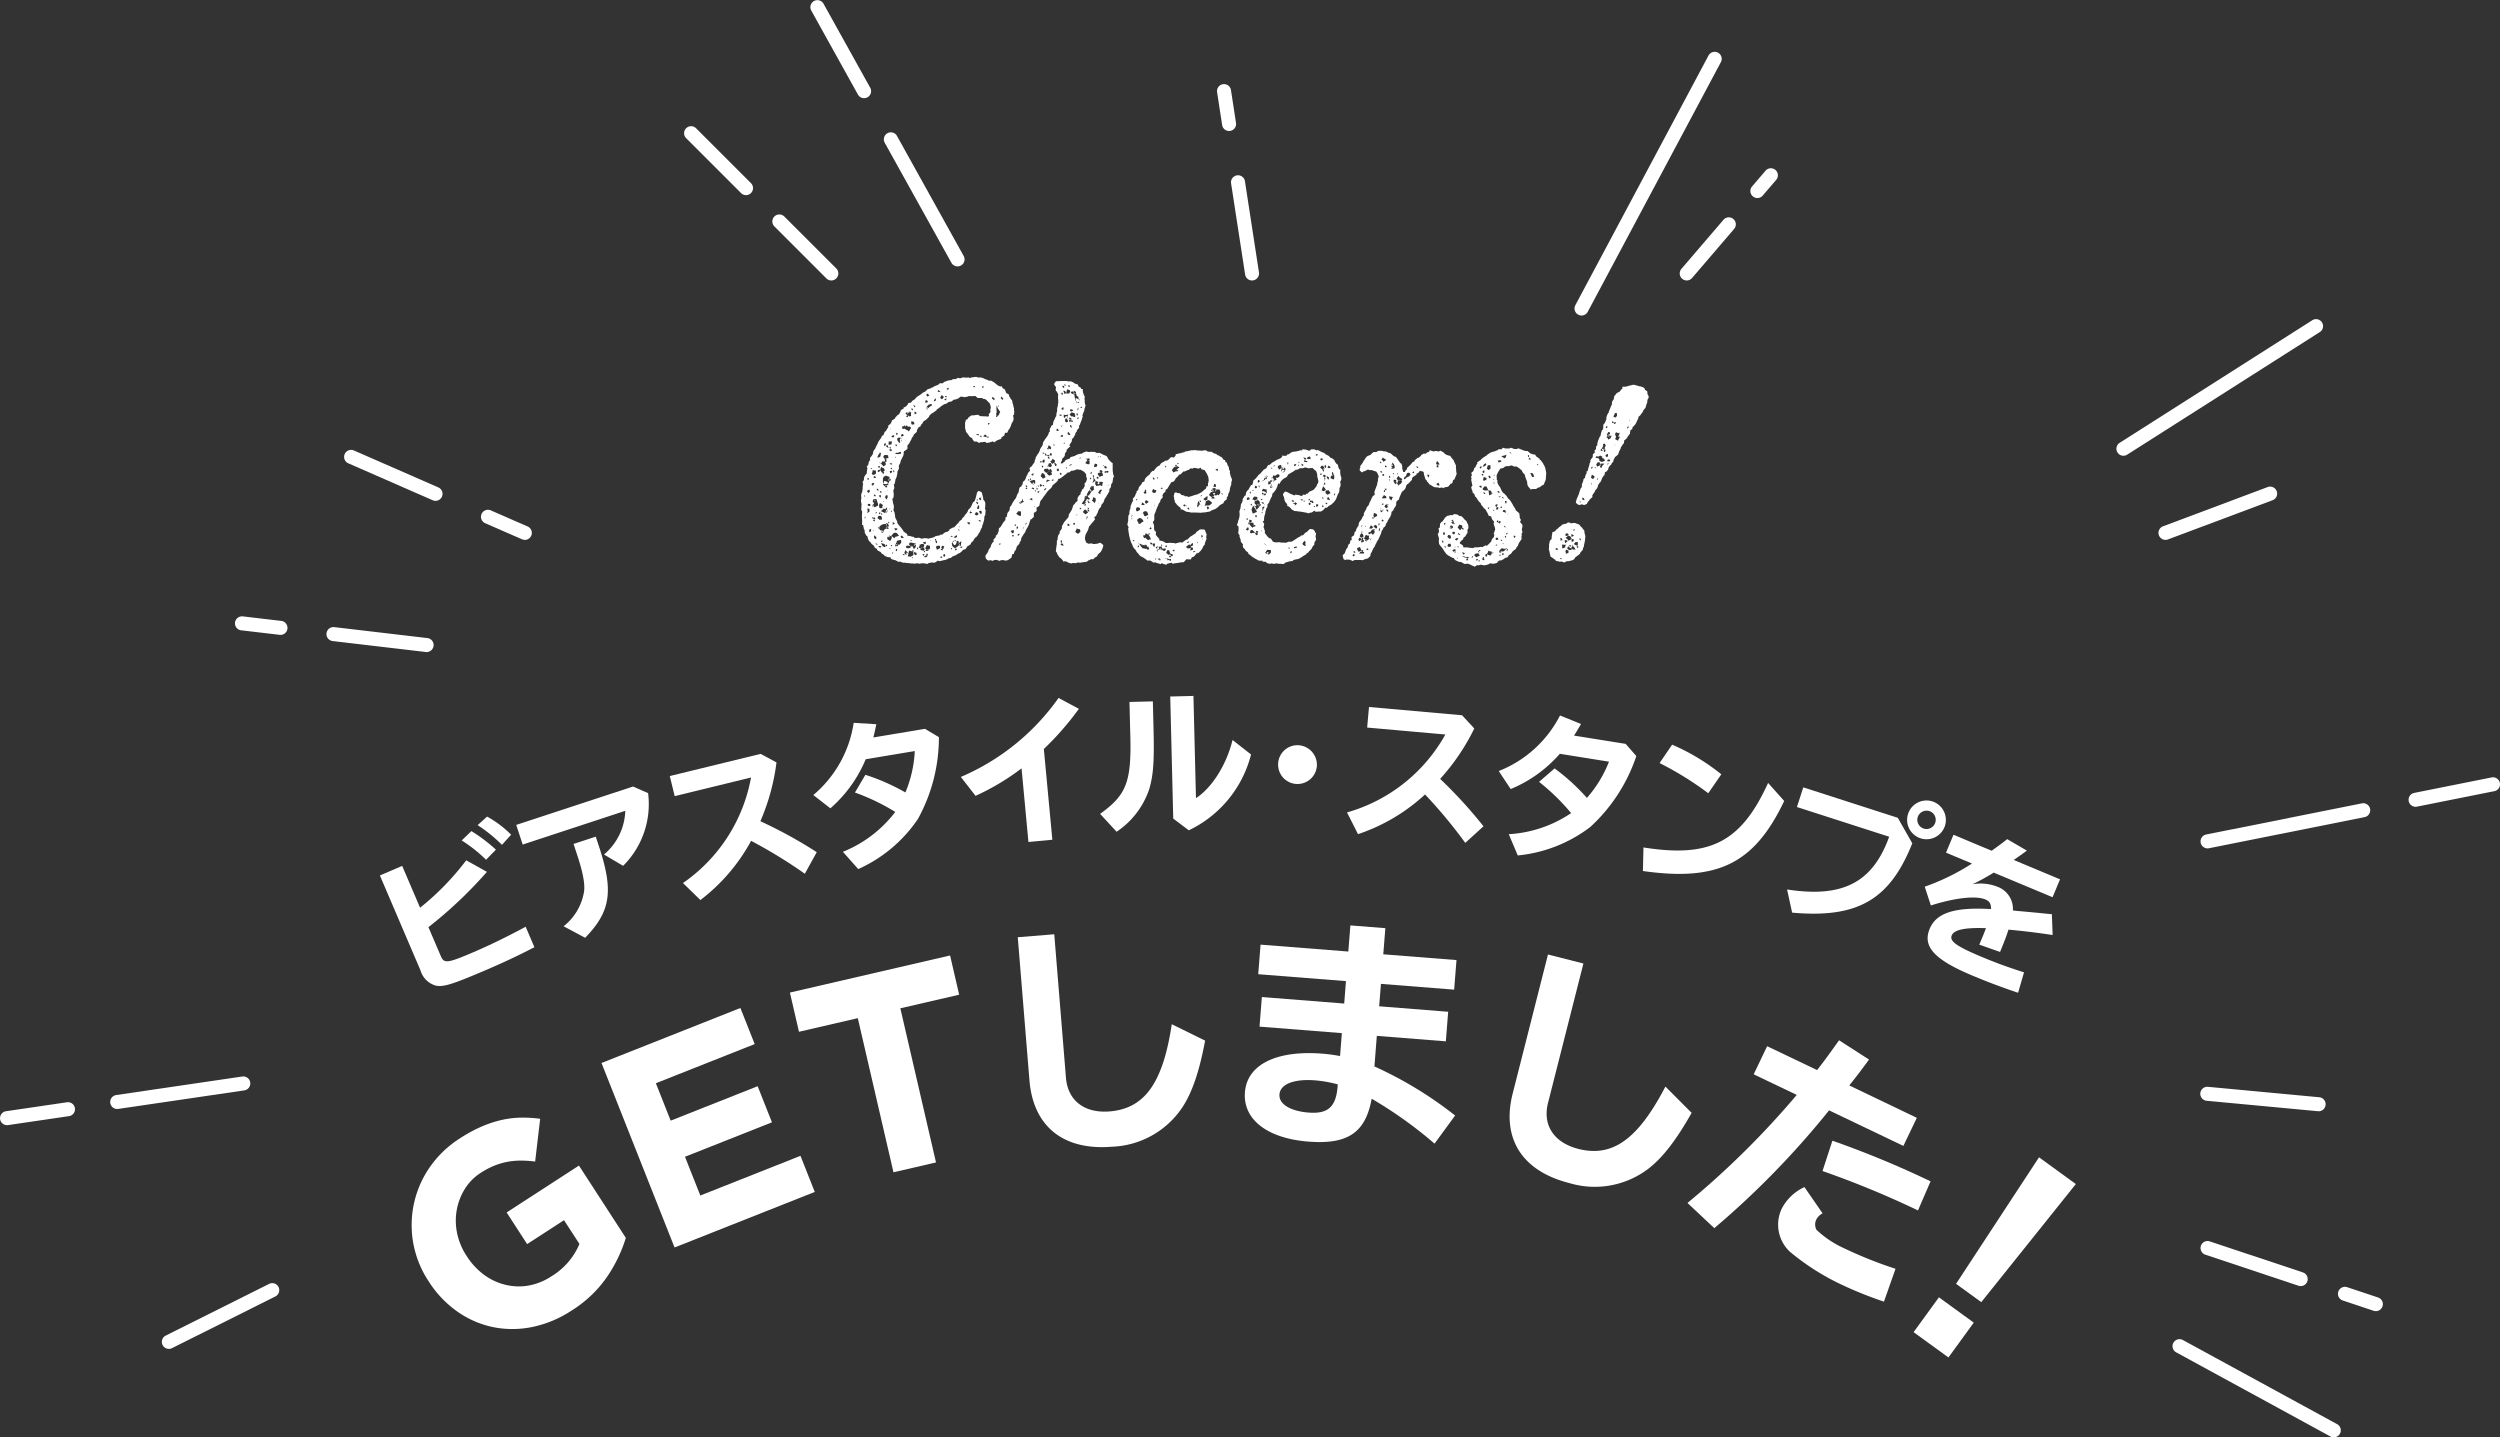 <svg xmlns="http://www.w3.org/2000/svg" width="326.035" height="187.45" viewBox="0 0 326.035 187.45"><rect x="0" y="0" width="326.035" height="187.45" fill="#333333" stroke="none"/><g transform="translate(-1171.641 -222.39)"><g transform="translate(1221.177 313.149)"><path d="M1201.643,287.053l2.334,5.455a34.635,34.635,0,0,0,6.017-6.185l2.7,1.507a56.358,56.358,0,0,1-7.629,7.213l1.624,3.795c.417.971.867.914,4.257-.538,2.081-.889,4.378-2.008,6.8-3.312l1.143,2.668c-2.312,1.192-4.078,2.017-6.5,3.052-4.2,1.794-5.331,2.145-6.333,1.966a2.9,2.9,0,0,1-2.019-1.979l-5.3-12.394Zm10.938-.8a18.664,18.664,0,0,0-3.179-2.52l1.264-1.216a20.415,20.415,0,0,1,3.2,2.42Zm2.076-1.948a19.6,19.6,0,0,0-3.175-2.568l1.237-1.116a13.92,13.92,0,0,1,3.13,2.361Z" transform="translate(-1198.728 -264.886)" fill="#fff"/><path d="M1223.687,278.479l1.964.861a11.326,11.326,0,0,1-3.257,9.48l-2.493-1.474a7.77,7.77,0,0,0,2.776-5.7l-13.38,4.4-.843-2.562Zm-4.861,6.536.532,1.617c1.79,5.569,1.366,8.2-1.915,11.571l-2.809-1.5a7.228,7.228,0,0,0,2.641-4.385c.188-.958-.08-2.507-.819-4.753l-.525-1.6Z" transform="translate(-1190.667 -266.663)" fill="#fff"/><path d="M1231.254,276.15l2.067,1.117a28.067,28.067,0,0,1-2.1,7.666,59.747,59.747,0,0,1,7.35,4.036l-1.554,2.814a63.742,63.742,0,0,0-7.006-4.29,24.154,24.154,0,0,1-6.613,7.721l-2.271-2.22A21.352,21.352,0,0,0,1230,279.232l-9.954,2.432-.64-2.621Z" transform="translate(-1181.592 -268.594)" fill="#fff"/><path d="M1246.018,275.794a21.988,21.988,0,0,1-2.739,10.676A18.521,18.521,0,0,1,1235.5,293l-2-2.253a16.14,16.14,0,0,0,6.828-5.2,27.9,27.9,0,0,0-5.259-2.529l1.362-2.31a26.764,26.764,0,0,1,5.219,2.3,15.978,15.978,0,0,0,1.223-5.4l-6.4,1.068a17.23,17.23,0,0,1-4.609,6.4l-2.222-1.732a15.243,15.243,0,0,0,5.263-9.416l2.954.181c-.1.457-.187.914-.386,1.726l6.73-1.125Z" transform="translate(-1173.109 -270.419)" fill="#fff"/><path d="M1248.077,281.344a30.926,30.926,0,0,1-6,3.583l-1.919-2.465a29.978,29.978,0,0,0,12.743-10.3l2.654,1.417a38.162,38.162,0,0,1-4.572,5.241l1.11,11.832-3.12.293Z" transform="translate(-1164.388 -271.898)" fill="#fff"/><path d="M1256.971,272.729l.089,3.69c.1,4.084-.02,5.912-.556,7.732a10.843,10.843,0,0,1-4.259,5.581l-2.152-2.333c3.526-2.535,4.146-4.252,3.919-10.883l-.09-3.712Zm5.292-.711.329,13.332c2.081-1.337,4-4.393,4.771-7.586l2.412,1.889a15.054,15.054,0,0,1-8.116,9.89l-2.03-1.527-.391-15.923Z" transform="translate(-1156.158 -272.018)" fill="#fff"/><path d="M1267.846,278.138a2.531,2.531,0,1,1-2.432-2.606A2.567,2.567,0,0,1,1267.846,278.138Z" transform="translate(-1145.639 -269.107)" fill="#fff"/><path d="M1282.7,273.884l1.6,1.723a28.193,28.193,0,0,1-4.453,6.576,59.841,59.841,0,0,1,5.653,6.183l-2.378,2.162a63.479,63.479,0,0,0-5.245-6.315,24.129,24.129,0,0,1-8.743,5.177l-1.434-2.833a21.342,21.342,0,0,0,12.827-10.163l-10.2-.905.24-2.683Z" transform="translate(-1141.567 -271.364)" fill="#fff"/><path d="M1296.46,278.705a21.994,21.994,0,0,1-6,9.246,18.531,18.531,0,0,1-9.46,3.714l-1.174-2.772a16.129,16.129,0,0,0,8.131-2.75,27.925,27.925,0,0,0-4.181-4.075l2.026-1.752a26.635,26.635,0,0,1,4.215,3.846,15.941,15.941,0,0,0,2.878-4.726l-6.41-1.028a17.259,17.259,0,0,1-6.41,4.6l-1.556-2.35a15.24,15.24,0,0,0,7.99-7.247l2.743,1.112c-.234.4-.468.806-.917,1.512l6.736,1.079Z" transform="translate(-1132.597 -270.862)" fill="#fff"/><path d="M1288.872,288.9c8.7,1.386,12.739-.7,16.254-8.414l2.1,2.354c-3.9,8.171-8.637,10.521-18.427,9.133Zm8.454-7.07a42.533,42.533,0,0,0-6.353-3.937l1.637-2.4a27.735,27.735,0,0,1,6.412,3.866Z" transform="translate(-1124.076 -269.139)" fill="#fff"/><path d="M1313.521,282.508l1.889,3.328c-2.948,7.39-7.143,9.8-15.671,9.04l-.658-3.021c7.258,1.119,11.15-.893,13.317-6.878l-12.031-3.875.827-2.564Zm6.15,1.044a2.528,2.528,0,1,1-1.611-3.175A2.543,2.543,0,0,1,1319.671,283.552Zm-3.555-1.123a1.2,1.2,0,1,0,1.518-.8A1.22,1.22,0,0,0,1316.116,282.43Z" transform="translate(-1115.557 -266.614)" fill="#fff"/><path d="M1317.626,284c.995-.71,1.516-1.1,2.026-1.514l2.566,1.5c-.426.318-.648.474-1.595,1.132l-.126.082,6.046,2.527-.975,2.335-7.673-3.208a29.9,29.9,0,0,1-2.769,1.518,6,6,0,0,1,3.217.311,3.078,3.078,0,0,1,2.052,3.105l.516.059,1.366.121,1.384.13,1.423.144.393.029.1,2.718c-2.5-.371-4.025-.536-5.757-.7-.289.913-.545,1.569-1.1,2.91l-2.707-.951.071-.172c.448-1.072.561-1.339.8-1.979-2.749-.093-4.151.2-4.462.944-.322.766.637,1.436,3.985,2.835,1.895.792,3.456,1.355,5.441,1.982l-.774,2.666c-2.228-.752-3.82-1.35-5.927-2.229-4.993-2.088-6.567-3.8-5.6-6.119.87-2.087,3.257-2.842,8-2.568,0-.7-.2-1.03-.735-1.253-1.244-.519-3.93-.225-7.114.781l-.8-2.447a29.13,29.13,0,0,0,6.163-3.021l-3.387-1.416.974-2.335Z" transform="translate(-1107.421 -263.811)" fill="#fff"/></g><g transform="translate(1225.329 343.075)"><path d="M1221.885,327.23a14.755,14.755,0,0,1-5.183,2.169,12.734,12.734,0,0,1-5.106.007,12.508,12.508,0,0,1-4.634-2.019,13.931,13.931,0,0,1-3.734-3.925l-.038-.06a13.23,13.23,0,0,1,.117-14.771,13.766,13.766,0,0,1,3.987-3.84,19.193,19.193,0,0,1,2.785-1.518,15.075,15.075,0,0,1,2.588-.863,12.35,12.35,0,0,1,2.527-.316,16.915,16.915,0,0,1,2.562.146l-.656,5.58a14.551,14.551,0,0,0-1.844-.126,9.669,9.669,0,0,0-1.73.152,9.023,9.023,0,0,0-1.726.5,10.541,10.541,0,0,0-1.805.951,6.625,6.625,0,0,0-2.083,2.121,7.831,7.831,0,0,0-1.041,2.745,7.963,7.963,0,0,0,.053,3,8.508,8.508,0,0,0,1.218,2.933l.042.062a9.015,9.015,0,0,0,2.26,2.434,7.767,7.767,0,0,0,2.782,1.3,7.4,7.4,0,0,0,3.014.1,7.97,7.97,0,0,0,2.984-1.207,9.008,9.008,0,0,0,3.654-4.219l-2.011-3.1-4.81,3.118-2.672-4.126,9.429-6.114,6.114,9.431a18.908,18.908,0,0,1-2.409,5.02A15.622,15.622,0,0,1,1221.885,327.23Z" transform="translate(-1200.998 -277.021)" fill="#fff"/><path d="M1214.535,301.445l18.114-7.174,1.865,4.707-12.889,5.106,1.933,4.881,11.342-4.493,1.865,4.709-11.342,4.493,2,5.053,13.061-5.176,1.864,4.709-18.284,7.244Z" transform="translate(-1189.779 -283.501)" fill="#fff"/><path d="M1236.825,298.7l-7.672,1.776-1.183-5.113,20.89-4.837,1.183,5.115-7.67,1.776,4.651,20.1-5.547,1.284Z" transform="translate(-1178.644 -286.604)" fill="#fff"/><path d="M1248.978,289.015l1.525,18.712c.245,2.988,2.42,4.656,5.7,4.389,4.567-.373,6.948-3.705,8.1-11.373l4.349,2.138c-.742,3.976-1.68,6.772-2.979,8.721a11.537,11.537,0,0,1-9.162,5.117c-6.364.518-10.281-2.657-10.77-8.668L1244.22,289.4Z" transform="translate(-1165.176 -287.857)" fill="#fff"/><path d="M1278.742,288.744l-.271,3.407,9.548.753-.305,3.857-9.548-.753-.231,2.924,9,.713-.305,3.855-9-.71-.314,3.985a50.965,50.965,0,0,1,10.525,6.4l-2.685,3.669a54.81,54.81,0,0,0-8.2-5.858c-.8,4.433-3.127,6-8.27,5.589-5.369-.422-8.537-2.906-8.257-6.441.285-3.6,4.089-5.5,10.133-5.022a20.859,20.859,0,0,1,2.273.309l.234-2.99-10.737-.847.306-3.859,10.737.849.231-2.926-11.443-.9.305-3.857,11.443.9.271-3.407Zm-6.393,20.323a16.058,16.058,0,0,0-2.743-.474c-2.765-.219-4.568.479-4.675,1.829-.1,1.255,1.412,2.182,3.791,2.37,2.507.2,3.551-.722,3.784-3.292l.033-.386Z" transform="translate(-1151.76 -288.382)" fill="#fff"/><path d="M1288.918,291.632l-4.616,18.185c-.735,2.906.783,5.186,3.969,5.995,4.438,1.125,7.769-1.256,11.342-8.133l3.42,3.429c-1.99,3.52-3.78,5.859-5.64,7.282a11.521,11.521,0,0,1-10.318,1.873c-6.186-1.569-8.862-5.839-7.379-11.682l4.6-18.123Z" transform="translate(-1136.107 -286.661)" fill="#fff"/><path d="M1308.888,300.46c1.013-1.3,1.664-2.207,2.86-3.886l3.908,2.515c-1.028,1.4-1.522,2.061-2.579,3.376l8.813,4.221-1.754,3.663-9.689-4.636a112.53,112.53,0,0,1-14.967,15.364l-3.5-3.286A112.074,112.074,0,0,0,1306.23,303.7l-5.616-2.688,1.754-3.665Zm8.714,30.2a50.334,50.334,0,0,1-5.434-2.173,31.194,31.194,0,0,1-6.852-4.352,4.84,4.84,0,0,1-1.039-5.609,6.3,6.3,0,0,1,2.954-2.805l2.366,3.422a1.938,1.938,0,0,0-.792.763,1.448,1.448,0,0,0,.009,1.4,13.212,13.212,0,0,0,3.576,2.388,55.071,55.071,0,0,0,6.722,2.683Zm-6.723-20.989a125.528,125.528,0,0,1,12.8,5.3l-1.639,3.793a121.729,121.729,0,0,0-12.45-5.137Z" transform="translate(-1125.596 -281.593)" fill="#fff"/><path d="M1315.947,326.479l-3.3,4.543-4.544-3.3,3.3-4.543Zm13.313-18.072-12.331,15.4-3.29-2.388,10.819-16.5Z" transform="translate(-1112.23 -274.675)" fill="#fff"/></g><g transform="translate(1283.91 271.584)"><path d="M1249.281,257.71l-.525.066h-.2l-.1.1-.327-.2h-.329l-.261-.36.033-.066-.327-.163-.064-.1-.23-.327-.2-.23-.064-.294-.066-.165v-.785l.066-.132.033-.2.228-.1.132-.23.229-.163.165-.1h.261l.492-.066h.13l.2.165.527.031h.2l.262.035.2-.066-.035-.263.23-.262-.033-.294.066-.262v-.132l-.066-.13.033-.035-.132-.327-.165-.132-.2-.229-.229-.163h-.13l-.329-.132h-.492l-.295-.261-.556.031-.263-.031-.229.1h-.1l-.327.064-.132-.064H1246l-.229.2-.066.033-.263.1-.325.064-.229.2-.3.066-.132.031-.261.2-.262.066-.165.1-.261.163-.1.1-.263.2-.26.165.064.033-.492.36-.2.1-.327.327v.1l-.36.36-.393.262-.131.262-.2.2v.132l-.327.2-.2.393.033.132-.424.393-.068.2-.163.2-.066.1.033.033-.294.525-.033.1-.23.23v.457l-.325.263-.134.033-.064.556-.36.721-.035.2-.064.165-.132.229v.426l-.2.393v.229l-.1.459-.132.294v-.033l-.1.558-.132.2.066.36-.033.23-.1.064.033.426.033.165-.033.294-.033.2-.13.066.1.589.1.327v.327l-.066.23.164.36.033.2.066.492.1.165.161.327-.031.1.2.3.132.163.066.066.327.426.132.229.326.229.133.1.031.2.428.066.163.064.261.033.066.132h.294l.3-.033.325.132.23-.033.064-.033h.362l.23.066.358-.1h.066l.329-.1.13-.1.066-.033.327-.066.2-.033.2-.132.1.066.3-.262.2-.1.261-.066.164-.13.066-.165.426-.229.165-.033.26-.263.165-.2.1-.066.2-.294.295-.2v-.1l.263-.263.165-.261.165-.165.163-.261.066-.2.294-.3.13-.229.2-.459.2-.13.13-.36.066-.23.132-.556.163-.2.2.033.261.165.066.262v.033l.1.327.034.327.2.23.064.294-.031.294.031.033-.064.294.1.23-.035.262v.2l-.031.165-.1.163-.031.459-.035.132-.1.294v.066l-.13.294v.165l-.165.261-.1.295-.261.393-.064.132-.2.229H1248l-.262.327-.033.132-.294.263-.068.2-.229.163-.163.066-.163.23-.1.163-.329.1-.2.23-.2.163-.229.1-.132.064-.1.1-.556.229-.163.163-.36.066.031.033-.393.163-.36.068-.36.1-.294-.066-.2.165-.2.1-.393-.033-.424.1-.134.1-.49-.1-.393.033-.13.033-.362-.066-.23.066-.26-.033h-.231l-.2-.033-.424-.031-.066-.033h-.36l-.3-.1-.13-.066-.165.066-.36-.2-.1-.035-.163-.033-.36-.13-.066-.2-.36-.031-.163-.066-.2-.066-.23-.23-.2-.1-.13-.2-.393-.2-.132-.23-.229-.13-.066-.066-.033-.165-.36-.294-.132-.229-.132-.066-.165-.294-.1-.393-.1-.033-.229-.393-.033-.36-.1-.2-.066-.36-.033-.1-.132-.031L1233.2,268l-.031-.492.031-.688-.13-.294.031-.165V266l.033-.1-.1-.492.066-.393-.031-.1v-.327l.064-.2.066-.13.066-.426v-.261l.064-.426-.1-.1.2-.393v-.165l.066-.262.165-.229.13-.132.033-.36.066-.393-.1-.13.294-.426-.1-.033.261-.492-.031-.2.26-.329.1-.163.035-.132.064-.294.261-.36.033-.132.231-.426.1-.261.13-.2.1-.13.163-.23.1-.261.165-.033.2-.492.132-.064.164-.3.163-.229-.033-.163.231-.2.13-.132.165-.393.393-.229-.033-.066.393-.426.13-.033.2-.36.066-.229.36-.165-.066-.1.36-.2.229-.229.066-.2.362-.066.163-.229.327-.2.1-.13.229-.229.132-.068.294-.2.066-.033.262-.229.2-.066.264-.229.13-.132.362-.1.2-.132.033.035.3-.2.359-.132.1-.033.262-.229.294.033.231-.163.033-.035.36-.13.2-.066.36-.033.228-.132h.327l.3-.163.295.064.163-.064.231-.066.294.033h.2l.295-.033-.031.1.393-.1.523-.066.36.1.165-.033.327.066.426.2h.064l.329.165h.294l.36.2.132.1.391.327.329.132.163-.033.164.294.2.066.1.165.132.36.261.13.1.1.035.2.228.362.1.13.066.1.031.294.068.132.064.36.066.163v.327l.033.068-.033.457-.13.1.064.294v.3l-.132.261-.1.163-.1.262v.068l-.2.391-.131.165-.165.36h-.295l-.066.327-.261.2-.1.033-.064.229-.459.165-.23.13-.2.165-.2-.132-.492.165-.391.031Zm-15.693,7.044-.1-.068-.031.2.031-.033.132-.066Zm0,2.685-.066.1.033.2.066-.1Zm.033.329-.066.033v.031Zm.525-1.311-.263-.066.033.459-.1.163.329-.163Zm0-2.524-.3.165.033.132.13.163.2-.2Zm-.1-1.472-.132-.066v.066l-.033.2.2-.033Zm.229,3.372-.328-.031-.033.2.2.1.13-.033Zm.1,3.244-.229.066-.033.2v.132l.229-.066Zm.132-7.928h-.165l-.033.1h.132Zm.26,1.933h-.2l-.163.163.163.2.132-.132Zm.23-1.606-.426-.066-.033.263-.1.2.165.165.26-.066.131-.132Zm-.2,6.094-.164-.033v.033l-.1-.033-.031.165.064.031.165.1.2-.064Zm.36-2.1-.1-.294h-.362l-.1.229-.035.066.2.261-.2.229V266h-.033v.165l.132-.066.165.163.23-.13.229-.1-.033-.327h-.035Zm-.492.457-.1.066.1.1h.033Zm.033,1.639h-.066l-.066.163h.066l.066-.064Zm.064,1.671-.2.064.1.033Zm.035-1.377-.132.066-.064.066.2.1.064-.066Zm.13-5.634-.13-.033-.164.132.229.132.131-.066Zm-.066,2.359v-.033l-.163.13.163.165.131-.066Zm.066,5.406-.165-.066-.031.262.066.033-.035.066.2.132.1-.132-.035-.2h-.1Zm-.031-4.784-.066.066v.165l.066.066Zm.229,1.672-.132.033-.1.132.2-.035Zm-.033,4.128-.1-.066h-.066l.2.229.1-.064Zm.2-7.141-.2-.033.033.2h.033l.163.064Zm.1-4.521-.066.033-.163.391.261-.033.165-.13.031-.294.066-.033-.163-.2Zm.362,8.156-.134-.13h-.294l-.13.294.294.229.13-.033h.165Zm-.2-6.159-.294.066-.035.229h.2l.066-.1Zm-.066-.426-.1-.064-.13.132.13.13.164-.1Zm.424,8.551.1.033v-.261l.329-.23v.033l.2.033.132-.033-.066-.13-.2-.132v.033l-.066-.1v-.033l.165.132.2-.1-.132-.294-.229-.132-.033.132-.327.033-.2.066-.2.13-.1.132v-.033l-.2.13.066.035-.035.163.132-.066.033.165.229.163.035.066v.2l.13-.031Zm-.2,1.867-.261-.033h-.163l.261.263.064-.1Zm-.13-6.682-.229.1.26.262.035-.262Zm.261,1.245-.327-.2-.131.327.066.066-.066.163.2.132.261-.033-.033-.2.1-.1Zm-.261,1.048-.132-.033-.066.229h.164Zm0-6.454-.165-.132.066.1.033.033.132.1Zm-.1,8.288-.066.066.033.163Zm.164-4.587-.066-.066-.1.132.13.1.2-.1Zm.424-2.557-.165.035.263-.23-.13-.262-.231-.1-.131-.1-.13.424.163.229.066.1.066-.031v.1l.132.1.066-.066Zm.2-1.112-.064-.165.2-.1-.066-.165.031-.132h-.13l.066-.066.327-.064-.066-.362-.261-.033h-.2l-.064.1-.1.132.13.229.165.066h-.066l-.033.1.033.1-.066.1.1.1-.329-.132-.229.329.163.163.165.2.295-.2Zm.066,6.028.165.2-.1.033-.1.132.064.033.1-.066.035-.132.031.033-.1-.294.031-.262-.229.229.033.066-.264-.1-.2.2-.163.13.359.165.1.064h.132Zm-.558.523-.1-.031-.031.064.1.132.1-.066Zm.066,3.506h-.066l-.13.132.064.066.132-.066Zm.426.754-.165-.294-.393-.1-.064-.066.13.294.1.165.262.132Zm-.426-1.9.064.033.068-.1-.3-.13.033.1Zm.72-6.289.066-.033.1-.23v-.066l.066.035.1-.1.031-.2h-.2l.066-.229-.066-.033-.426-.163-.261.13-.133.2v.424l.035.327-.035.066.263.263.035-.033v.066l.064.1.2-.033-.031-.262.2-.066Zm-.261.1.261-.1-.064-.2-.263-.1h-.2v.13l-.1.229h.13Zm-.2,2.262-.163-.033.064.1Zm.2-7.6-.2.035-.064.163.064.165.165-.1Zm.2,6.781h-.2l-.132.263.1.1.033.163.163-.031-.031-.132.1-.066Zm-.295-1.178.13-.1.1-.033v-.033l-.2.033Zm.064,3.014.066.033v-.033Zm.164,4.684-.132-.13-.033.163.066.1.13-.033Zm-.132-2.783v.229l.033.033.066-.261Zm.229-10.221-.13-.1-.066.261.2.1.1.066Zm-.13,3.374-.066.064.031.068Zm0,7.24-.066.2.13-.1Zm.1-4.718V264l-.066.1Zm1.375,5.7-.2-.2-.066-.031-.261.031-.066.035-.327.391-.229-.1-.066.165h-.066v.031l-.1-.031-.035.327h.035l.325.229.165-.165v-.1l.064-.066V270l.329.294.165-.2h.064l.132-.035.262-.1Zm-1.18-1.606-.033-.1-.1.262.2-.066Zm.13,1.8-.163.1v.031h-.066l.033.033h.13Zm.229-12.22.067-.1h-.459l-.033.393.2.033.2-.066Zm-.326,4.782-.066-.033-.033.262.1.033Zm.229,3.8-.294.132h.1Zm-.033,5.241h-.229l.13.1Zm.13-12.908h-.26l-.066.1.2.165.1-.033Zm-.13-.262-.165-.033.035.165.1.031.064-.031Zm.2,2.131-.3-.066-.031.033.13.163.165-.033Zm0,.916-.327.066v.1l.1.2.161-.13Zm-.229-5.5h-.035l.035.2Zm.161,5.111-.2.1.263.132Zm0,10.089h-.13l.033.165.132-.033Zm-.031-4.519-.066.13.066.1.066-.033Zm.36-9.764-.165-.033-.229.2.229.1.132-.1Zm-.13,15.234-.165.066.066.163Zm.13-3.866-.229-.031.033.1-.033.2.262-.1Zm0-6.781-.165-.033.035.1v.165l.13-.1Zm.393,7.535-.328-.033-.066.066.165.23.2-.1Zm-.2-9.369-.13.165.163-.068Zm.3-.492h-.3l-.031.033h-.066l.066.066.1.066h.325l.294-.066v-.23l-.294.066Zm-.2-1.081h-.165l.035.132.13.1.066-.1Zm.13,12.94.164.163.165-.1.165-.229-.035-.329h-.066l-.457.1-.066.23.066.1-.1-.1-.134.358v.165l.393-.1Zm-.064.655-.132.066-.064.132.13.132.1-.165Zm.033-.655-.2.163.132.033Zm.066-14.414-.2-.066v.23l.13.13v-.13Zm.492.819v-.132h-.033v-.066l-.3-.066-.13.066-.132.1.064.229.23.327.263-.2.1-.066Zm-.591,13.529.064.066v-.033Zm.163-11.794h-.031l-.033.033Zm.035,13.727h.064l-.033-.033Zm.393-15.462-.033-.1v-.033h-.165l-.033.2.033.13-.033.165.2-.1.033-.1h-.033l.033-.1Zm.066,12.547-.2.033.035.1.066.163h.327Zm.1-13.268-.163.031-.068.165.068.165.294-.165Zm.3-1.048-.134-.068-.13.165-.1-.1-.031.262.1.165.2-.1v.033l.229.132.066.066.033-.066.23.23.1-.132.1-.163.1-.132-.066-.165-.2-.066-.066.066-.327-.23-.033.263Zm-.134,16.739-.1-.033-.1.1.2.066.1-.066Zm.362-.327-.2-.229-.13.393.163.2.1-.068.068.1.066-.2.1-.066Zm.525-17.887.031-.327-.295.033-.132.1-.1-.132-.1.066-.13.132.13.1h.035l-.035.033.133.033.262.2.229-.064Zm-.428.066h-.031l-.2.163.229.1.066-.1Zm1.081,16.936-.163-.031.2-.132-.133-.033-.554-.13h-.134l-.13.2.066.13.163.132-.523-.066-.1.2.1.132.294.031.263-.13-.134-.165.165.1.1-.165.263.459.229-.262Zm-1.276,1.147.031.033.133-.1.031-.1-.165.033Zm.229-18.344-.13.1-.033.064.2-.13Zm.721,18.313-.031-.2.064-.229-.2.033.033.13-.1-.031-.327-.1-.064.262-.068.2.033.068-.1.229.263.033.13.033v-.033l.23-.1.13-.1Zm-.655.132h.035v-.035Zm.329-18.674h-.134l-.161.13Zm-.035,16.739v.165l.2-.033Zm.264-17.1h-.132l-.1.033.2.2.064-.033Zm.164,1.737-.329-.1-.033.294.1.165.328-.066Zm-.134,17.657h-.13v.2Zm-.064-.754.1.033v-.033Zm.327-19-.1-.068h-.13l.2.263.1-.165Zm-.033,18.116-.066-.1-.031.163-.035.066.2-.066Zm.229,1.048-.325-.1.031.262.164.165.163-.1Zm-.066-18.379h-.2l.033.23-.033.1.294-.13Zm.23,17.692h-.1v.163l.2.1Zm.295-.329-.165.329.2.1h.1l-.1.1.066.1.327.13.163-.1-.031-.327h-.23l.2-.132.035-.262-.1-.033-.033-.033h-.229l-.2.1-.229-.033Zm.132.426.132-.031h-.035l.1-.066h-.13Zm.426.721-.2.066v.1l.1.1.1-.1Zm.2-1.571-.261.033-.1.066.13.163.23.033Zm-.1,1.178h-.068l-.1.132.132.066.033-.033Zm.294.689h-.033l.1-.132v-.132l-.1-.064-.132.2.1.132-.163-.066-.2.165.164.064.231-.064Zm0-20.279-.2-.066-.066.3.1.064.261-.1Zm.36,19.133V271.3l-.393-.132-.231.426.165.2h-.033l-.1.1.13.066.295-.035-.13-.1.1-.066.161-.033Zm-.263-20.016h-.163l-.033.2.1.163.262-.13Zm-.2,20.343.066.066.1-.033-.066-.066Zm.72-19-.3.033-.1.033-.261.229v.1l-.033-.033v.294l.1.066.035-.1v-.033l.327-.294.2-.1Zm-.655.393.033.262.066-.066v-.163Zm.523,17.4v-.066h-.1Zm.656-18.542-.164.1-.13.229.13.066.132-.132Zm0,18.346h-.1l-.033.1.066.1.033.263.13.1.068-.163-.068-.165-.1-.033.031-.1Zm.523.883h-.426l-.1.165.13.36.393-.2Zm-.1-20.245-.163-.066-.033.262.1-.033.263.033Zm.558.785-.229-.2-.165.263-.033.13.229.165.231-.263Zm-.163,20.9-.165-.066-.1.13.1.1.165-.1Zm.064-1.017h-.031l.2-.1-.066-.13.1-.033-.033-.1-.229-.066-.1.132-.033.132.1.163h-.1l-.1.132.295.033Zm-.064.033.033-.033h-.068Zm.327.622-.165.033-.033.23.132.1.132-.132Zm.261-20.31-.132.033-.229.163.294.066v-.163Zm0-.294h-.165l-.1.031.13.132.1-.031Zm.262-1.083-.2.066-.1.1.163.1.1-.066Zm.2,19.69-.165.1.132-.031Zm.294-.329-.165-.064-.1.163.165-.031h.1Zm-.033,1.509-.132.033-.066.1.066.1.033-.033Zm1.147-.591.033-.262-.231.132-.031.1h-.033l-.033.033v-.033l-.066-.294-.328.066h-.033v-.2l-.2.165-.1-.033-.066.1v.1l-.066.033-.064.1.064.327.066.1.295.229.23-.163.229-.2.1-.066.1.132.068.033Zm-.591-.1v-.165h-.13l-.1-.033h-.1l-.165.165v.13l.2.261.2-.1Zm.035-.951-.2.1-.229.2.294.033.165-.13Zm-.066,1.735-.132.033-.033.066.033.165.2-.1Zm.424-2.39-.2-.2.1.261h.033Zm-.1,1.7-.033.1.1.13.066-.064Zm.1-2.293-.064.132.033.132Zm.329,2.687-.165.1-.1.1.131.033.165-.1Zm.951-3.146-.2.035-.132.031.261.23.165-.033Zm.2-1.6-.035.033-.161.13.161-.1Zm.033.261-.1-.066-.13.2.1.068.262-.068Zm.49-16.38-.13-.033-.132.132.163.033.134-.066Zm.393,16.51-.262-.1-.165.327.3.132.2-.2Zm.1-10.285H1248l.393.2Zm-.163,8.91-.066-.1-.132.13.1.066v.1l.163.064-.033-.1.1-.066Zm0-.459-.134.165.134.1Zm.229,1.017-.033-.132L1248.3,266l-.033.165-.1.2.1.1h.165Zm.165,1.8-.2-.033h-.066l.1.165.2.031Zm.13-1.245h-.2l-.163.132.163.13.033.132.2-.033v-.2l-.033.066Zm-.13-1.736-.165.033-.033.1.13.23.165-.1Zm.031-8.092-.13.1.229.132.033-.066Zm.2,7.895-.165.23.066-.033Zm.132-14.382-.034.066-.163.1.163.163.066-.2Zm.295,6.684.163.033-.1-.327h-.163l-.2.2.031.033Zm.163.033.165.064.1-.064-.066-.1h-.1Zm.2-1.606.2-.2-.1-.033h-.165Zm.525-3.669-.066.229.066-.033-.031.033.163.163h.164l-.033-.229-.165-.066Zm.918,1.832-.23-.358-.13-.362-.033.362.033.589-.066.1.033.262-.066.229.132-.031.165-.2h.066l.2-.492Zm-.066-.721-.13.068-.035.064.1.033Zm.36-1.147-.132.2.23.229.13-.1Z" transform="translate(-1233.031 -249.29)" fill="#fff"/><path d="M1254.8,252.165l.064.36.066.165-.033.2-.1.294-.035.262-.13.263-.1.327.033.2-.1.2v.1l-.163.393-.1.294-.132.2.035.2-.329.393.066.033-.23.294-.033.2-.229.391-.163.165-.068.36-.2.294-.1.2.134.1-.459.424-.068.3-.13.13-.066.2v.2l-.262.329-.033-.068-.1.393-.164.3.1.033h.132l.393-.329v-.1l.558-.2.13-.2.263-.066.326-.1.132-.1.36-.132.2-.033h.165l.165-.132.426-.163.294.064h.1l.329-.031.294.031.066-.031.294.163.327-.033.2.1.1.033.165.1.492.2.13.2.035.1.163.229.3.294.161.1v.949l.068.492.066.2.064.066-.13.2-.068.424-.031.2-.165.229-.033.329-.1.2-.1.066v.294l-.2.36-.164.263-.1.2-.13.132-.165.49-.165.2-.13.165-.035.229-.163.163-.165.263-.13.393-.132.2-.033.165-.261.163.1.3-.325.391-.23.263-.1.163-.1.033-.163.558-.2.36-.132.262v.066l-.066.327v.066l.033.2.165.362.327.13.261-.066.362.1.325-.033.2-.033.262-.1h.1l.36.294-.033.229-.1.294-.1.2-.1.165-.131.13-.2.165-.132.229-.033.066-.327.2-.132.165h-.295l-.36.163-.2.165-.49.066-.393.066-.294-.033-.294.1-.3-.033-.294.064-.4-.13-.161-.1-.23-.066-.2.066-.1-.2-.261-.262-.231-.163v-.066l-.2-.263-.068-.229-.13-.165.066-.589.033-.229.031-.1v-.459l.1-.163v-.2l.035-.165.064-.229.165-.2v-.229l.261-.36.066-.262-.066-.033.328-.591.36-.424.2-.23.066-.424v.064l.262-.426.1-.163.064-.165.131-.426.2-.2.1-.165.261-.2v-.393l.2-.327.2-.165v-.2l.13-.2.066-.2.2-.165.163-.393-.064-.2.2-.23.13-.36v-.1l-.1-.263V261.7l-.165-.2-.163-.163-.132-.066-.3-.165h-.294l-.1-.064-.229.1-.1.033-.165.066h-.263l-.294.23h-.2l-.2.2-.1.066-.2.165-.391.294-.165.1h-.165l-.1.294-.327.3-.327.261-.1.23-.1.13-.393.36-.13.165-.066.1-.262.362-.163.2-.165.263-.2.229-.1.393-.033.2-.165.165-.2.066v.49l-.164.132-.2.1v.393l.031.1-.327.329-.13.033-.164.49-.066.23-.165.327-.1.163-.163.294v.1l-.231.327-.132.2-.163.262-.066.294v.066l-.2.3v.13l-.327.327-.066.23-.1.261-.161.2-.067.295-.2.031-.132.492-.163.1-.294.2-.295.066-.23-.066h-.362l-.2.1-.359-.132h-.362l-.1.132-.393-.1-.23.066-.229-.163-.132-.165-.033-.327.165-.229.2-.295v-.1l.165-.3.163-.229.034-.2.2-.358.163-.1-.064-.23.325-.391v-.165l.2-.165.165-.393.031-.163v-.23l.263-.229.066-.132.13-.2.132-.23.261-.294.035-.393h.13l.1-.492v-.033l.261-.326.064-.329v-.13l.2-.23.1-.229.132-.229.229-.327.132-.165.13-.36.066-.165.132-.163v-.033l.13-.624.23-.163.033-.066.131-.2.064-.327.23-.2.13-.261.1-.3.13-.2.066-.2.263-.294-.066-.36.262-.2.1-.13.1-.165.164-.2.1-.393.1-.165-.065-.031.294-.492.165-.23.13-.294.035-.163.163-.263.066-.066.13-.294v-.2l.329-.525.2-.262.164-.261.1-.3.13-.163-.033-.262.261-.494.165-.064.033-.327.1-.263.13-.229.033-.132.131-.2.033-.36.066-.23.033-.2-.033-.066.064-.36.066-.165-.031-.163.064-.132v-.36l-.033-.36v-.2l.033-.2-.163-.36-.165-.165v-.229l.033-.229-.229-.3.031-.229.2-.229.786-.033h.655l.165.066.262-.033.294.1.294.2.393.132.1.262.263.13.066.165.2.033.033.426.066.165.064.2.132.23-.066.13.033.294.033.2Zm-10.974,18.509-.035.033-.163.1.1.1.1-.033Zm1.766-1.67-.325.033-.068.163.23.23.132-.1Zm-.031.622h-.164l-.033.066.033.13h.164Zm.066-2.555-.035-.033-.031.066Zm.2,1.212v-.066l-.164.1.1.132.13-.066Zm.688-1.606.033-.1-.36-.066-.2.229-.1.1.2.165.23.132.2-.033Zm-.525,1.8-.064.261.1.132.13-.262Zm.329.984-.164.031-.066.066v.165l.2-.066Zm.459-4.259v-.3h-.034l-.064.2-.2.2v-.031l-.163.064v.165l.163.033.132-.066h-.033l.163-.1.2-.066Zm-.23.262h.033l-.1-.165-.064.1Zm.36,3.145-.13.1.064.1Zm.393-5.144h-.1l-.1.132.1.033h.131Zm-.2,4.751.031.1.165-.294-.165.066Zm.2-5.013-.165-.066v.132l.1.13.1-.031Zm.263-.819-.068-.033-.1.165h.23Zm.163-.393-.033-.033-.064.1Zm.261,2.851h-.163l-.2.13.2.066.163.1Zm-.163-2.59-.164.066.033.066.131.132Zm.523.23-.13-.033-.329.066-.228.13.327.36.165.033.13-.066-.031-.031.13-.066Zm-.165-.918-.228.1-.1.132.261.1v-.165Zm.068,2-.2-.132-.165.1.264.163Zm-.263-.558h.035l.229-.064-.068-.165h-.1Zm.492.721-.033.068-.165.064.2.132-.033-.165Zm-.163,2.262v.031l.064-.13-.1-.066Zm.325-2.458-.1.033-.066.066.131.064.165-.064Zm0-.294-.13.132.033.064Zm.23.622-.131.1-.1.033.1.163.165-.13Zm.033-.688-.229.033.13.132Zm.294-3.178h-.13l-.1.132.064.033h.165Zm0,3.08-.165-.1-.064.23.064.132.231-.132Zm.327-1.474h-.064l.031-.066-.1.033-.13-.033-.165.362-.031.031.326.36.329-.2Zm-.163-1.015-.131.033v.1l.1.132.1-.132Zm.2-1.672h-.294l.261.165Zm.033.885-.229.033-.066.229.066.165.229-.1Zm-.13,1.8-.068-.033-.066.033.134.1Zm0,1.507h-.1l-.035.066.1.1h.132Zm.688-1.9-.1-.229-.459.033-.1.2.131.165.2.163.163-.1-.1.2.165.132.13.132.393-.165-.13-.329.13-.031-.163-.36-.132.033Zm-.362,2.26-.1.1-.164.1.066.163.2-.2Zm-.064-4.521-.066.165-.033.13.262.033Zm.162,3.767.426-.229-.426-.066-.064.262.031.132Zm.329-3.473-.2-.064-.132.1.165.066.165-.033Zm.163-1.147-.262-.163-.1.327.132.066-.165-.066-.064.1.13.165.066-.165.033-.031.1.1.165.031.033-.262h-.066Zm.033,2.164-.262.033-.132.327-.033-.033-.033.033.033.1.131.035v-.035l.229.066.2-.163Zm-.231-.852-.2.033.033.064.033.132.2.066Zm-.163,1.212v.033l.1.064.064-.1Zm.229.754-.165-.033.134-.033Zm.228-2.425-.163.033-.066.2.131.1.163-.033Zm.134.72-.035.2-.229.165.229.326.36-.2V259.9Zm.13,2.719h-.1l-.165.163h.2l.1-.064Zm.132-4.587-.132.033.033.132.066.1Zm.2,2.524-.1-.066h-.035l-.13.066.1.064v.066l.066.2.229-.132Zm.229-4.556-.132.033-.033.2.066.066.261-.033Zm-.1,5.243-.033.163.163.165.132-.1-.033-.261Zm.589-7.077h-.261l.033.132.033.033.23-.033Zm-.031,7.666-.134-.1-.064.165.165.163.1-.163Zm.2-5.013h-.13l-.2.2.165.033h.2Zm0,14.219-.13-.132-.165.23.2.1h.229Zm-.13-.492-.133.033v.263l.164.031Zm.064-14.972h-.064l-.1.165.13-.033.033-.064Zm0-4.29h-.033l-.1.132.066.163.2-.066Zm.165,1.933h-.1l-.2.2.2.132.1-.066Zm.066-2.785-.164-.033-.066.132.2.165.066-.068Zm.13.655-.229-.033.1.23.064.2.23-.132Zm0,6.75-.2.031.1.132Zm.294-3.113-.066-.033.1-.132-.033-.1.13-.3-.391.066-.2-.066v.327l.2.2-.033.327.13.165.263-.066Zm-.424-4.521.1.2.228-.1h-.066Zm.393,4.192-.165-.031-.131.229.131.132.165-.1Zm.36-3.405-.3-.132-.1.165-.064.393h.358l.165-.23Zm-.36,10.056-.1-.033v.263l.064-.1Zm.26-4.521-.13-.132-.066.3.1.066.068.1.162-.064-.031-.033.1.033Zm.035,11.925-.23-.066v.261l.033.033.229-.033Zm-.134-18.118-.031.132.13.066.131.033-.066-.2Zm.3,4.556h.1v-.23l-.231-.132-.066.2-.031.13.131.329.163-.2Zm-.068,0h.068l-.035-.132-.165-.033v.066Zm.068,5.9.064.033-.033-.033.033-.033.132-.066v-.033h-.1l-.1.066-.035-.132-.064.132.031.033-.1.066.066.066Zm.523-6.814-.393-.1-.13.132-.134.163.1.1.2.165.133-.066.1.1.2.031v-.294l-.035-.033Zm-.327-.492h-.23l-.064.132.163.163.294-.163Zm-.1,2.063h-.165v.165l.068.066.1-.066Zm-.1,5.243H1253l-.031-.066-.068.033Zm1.21-8.584-.131-.031-.066-.327-.2-.132-.1-.327v-.1l-.031-.1-.264-.163.033.1.033.263.163.033-.13.033-.165-.033.066-.033v-.23h-.294l-.1.165.229.163.1-.064.033.1.132.132v.066l.031.262.066.033.033.36.035.033.1.2.131-.033.2.1v-.36Zm-.982,3.473-.1.033-.1.132.1.033Zm-.033-.785-.066-.035-.033.165.033.132.2-.1Zm.393,13.463-.132-.1-.131.165.066.1.2-.033Zm-.035-16.9h-.031v.2h.031Zm.656,17.657h-.131l-.262-.1-.2.459.329.23.163-.066.2-.263Zm-.557-17.69h.066v-.033Zm.426.753-.36-.165-.031.36v.033l.229.165.2-.066V252.1Zm-.2,15.069v-.1l-.2.2Zm.066-13.235-.2.033.033.064.066.23.1-.132Zm.163.523-.261.066.033.1.066.033.1-.066Zm-.064-1.309-.165.229.1.2Zm.2,6.518-.066.132.033.066.132-.13Zm.1,6.618-.1-.066-.066.165.066.066.163-.1Zm0-13.235-.066.132.229.033v-.1Zm1.7,10.746-.035-.426-.165.066v-.033l-.1-.033-.1.132v.033h-.033l-.1.262v.064l-.066.165-.13.1-.13.262-.1.229-.23.165-.031.329v.064l-.23.327-.132.2.263.1.262-.2-.066-.229.066-.033.1-.1v-.13l.1-.035.13.1.229-.064-.13-.165-.1-.066-.1-.2.2-.068.2-.327.1-.13.23-.2.163-.132Zm-.918,2.849-.23-.2-.163.163-.132.2.36.294.328-.261Zm-.132-.885-.2.068v.13l.231-.033Zm.492-5.667-.2.066.1-.066.13-.163-.031-.1-.525-.064.066.1v.066l.066.033.13.2-.1-.033-.2.3.328.13h.23Zm-.558,4.883.132-.165-.033-.066Zm.328-5.144-.228-.033v.066l.066.1.064-.033Zm-.2,4.881.131-.031-.066-.1-.033.031Zm0,3.08.2-.36-.13-.1Zm.294-2.489-.163.033.1.163v.033l.1.132.13-.1-.13-.13h-.033Zm.066,1.213-.229-.066.064.229.131.033.064.066Zm-.033-.23-.165-.1.033.1.033.165.163-.132Zm.229-3.963-.1-.033.033.066-.033.163.2-.033Zm-.1,1.538v.033l.165.263h.033v-.165l-.164-.229Zm.3-2.324-.165.1-.064.1.1.165.033-.1Zm.031,1.9-.2.1.066.031.13-.064Zm.428,1.573-.3-.165-.1.36-.1.066.393.36.13-.36Zm-.165-2.2.165-.13-.229-.327v-.362l-.165.033.1.263.033.294-.064.2-.1.229Zm.36-2.26-.294-.064-.13.358.13.1.294-.1Zm.165,2.326-.36-.132-.068.393.165.263.523-.1.231.132.033-.263.066-.294-.426-.033-.033.165-.031-.1h-.068v-.066Zm-.035-.688-.163.033-.033.165.132.064.13-.033Zm.1.721h-.033l-.031-.033-.132.23.163.064.132-.13-.033-.033Zm.459-1.213-.1-.033.133-.1-.1-.2-.23-.033-.1.132.2.165-.327.064-.1.165.294.393.131-.132.294-.064Zm-.459-2.162-.13.066.066.1Zm.2,4.718.231-.362h-.262l-.066.068-.2.326.294.2Zm-.229,1.505.068-.1h-.068Zm.132-6.289.1.165.068-.066Zm.59,1.212h-.165l.13.1Zm.262.163-.229-.064v.294l.2.033.13-.033Zm0,.624h-.163l-.066.165.2.064.066-.064v-.033l.163.064h.066l.033-.229h-.163l-.132.066Zm-.132,2.719v.033l.066-.132Zm.362-.918-.035.033.066.066.033-.132Z" transform="translate(-1225.634 -249.052)" fill="#fff"/><path d="M1257.155,269.442l-.459-.132-.165-.1-.163.132-.558-.165-.132-.064-.26.033-.23-.165-.163-.1h-.4l-.261-.229-.132-.066-.13-.1-.327-.163-.165-.132-.165-.229-.229-.23-.033-.132-.2-.229-.1-.1-.165-.294-.033-.132-.163-.326-.1-.3-.064-.163-.035-.23-.031-.064-.1-.558-.033-.261-.033-.2.066-.2-.165-.327.066-.36.066-.294h-.033l.033-.523.132-.23v-.2l.031-.23.132-.393-.033-.13.165-.426.1-.23.1-.1-.066-.262.3-.362.064-.2.165-.327-.033-.066.229-.23.1-.36.263-.294.1-.163.068-.165.26-.1.1-.36.262-.295.165-.13.2-.165.1-.2.229-.229h.165l.263-.327.1-.132.3-.229.031.064.295-.391.294-.165.264-.165h.2l.231-.163.2-.229.228-.068.23.068.229-.263v-.163l.49-.132.3-.033-.033-.033.424-.1.035-.066.229-.031.459-.1.13-.033h.294l.2-.033.36.066h.295l.23.033.327-.066.294.033.132.13.393.033h.13l.362.23.229.033.163.163.132.033.261.165.2.1.2.3.2.066.1.294h.133l.13.426.13.163.035.327.13.23-.033.229.1.261-.031.068.1.2.132.36-.132.459.064.033-.2.589-.033.294-.066.23-.13.229-.035.262-.2.3.1.1-.327.262-.1.1-.066.2-.26.13-.329.23-.13.163-.2.132-.132.1-.459.165-.163.1-.1.066-.786.132-.229-.033.031.064-.852-.031h-.62l-.263-.066-.327-.033-.2-.1-.329-.2h-.229v-.2l-.327-.261-.229-.23h.031l-.229-.262-.031-.262-.068-.1V260.7l-.066-.262.034-.033.064-.329.2-.1.2.1.329.033.161.2.4.1.1.1.327-.033.031.132.4-.1.2-.064.163-.068.492-.13.459-.229.23-.165.163-.165.23-.163.13-.327.165-.033v-.327l.1-.362-.033-.326-.035-.2-.13-.294-.066-.132-.2-.327-.1-.132-.36-.064-.132-.23-.294.132-.261-.066-.165-.033h-.163l-.23.1-.163-.066-.3.229-.162.033-.329.165h-.2l-.163.2-.261.23-.068-.066-.229.295-.23.2-.13.229-.13.2-.36.13-.165.261-.1.165-.229.393-.23.163-.033.23-.294.262-.1.263.064.2-.294.327-.066.263-.2.294-.035.13-.064.132-.132.294-.13.36-.035.1-.163.393v.622l-.033.132-.163.2.163.426v.492l.132.327.13-.066-.031.492.229.263-.1-.1.329.36v.2l.457.1.066.033.329.2h.229l.261-.031.393.031h.2l.132.066.393-.1.1-.033.23-.033.164.066.457-.329.132-.1.064.064.428-.426.229-.13.329-.229.229-.132-.068-.066.558-.393h.428l.2.066.13.36.1.2-.064.426v.033l.064.1-.163.426-.066.2v.132l-.23.294-.064.165-.066.13-.165.23-.393.393-.066-.132-.358.426-.1.1-.263.1-.13.263h-.329l-.229-.033-.36.393-.393.033-.2.033-.165.033-.523.064-.131.066-.2-.163-.622.163Zm-4.457-6.126-.1.033-.066.163.066-.031Zm0-.36-.1.033-.033.2h.064Zm.23,3.242-.1.033-.134-.066.165.23.066-.066Zm.393-5.406-.1.068-.066.13.066.033.066-.033Zm.327,1.212-.36-.1-.132.229.033.294.165.033.326-.2Zm-.327,5.144h-.033v.033Zm.656-3.637-.165-.13-.2-.066-.294.2v.2l.1.13.1.263.2-.033.165-.163.163-.068.1-.1Zm-.428,3.407h-.1l-.1.2.1.033.068-.033Zm0-.262-.13-.13-.035-.1.035.13.13.132Zm.36.132-.23-.1h-.1l.132.229.165.23.031-.033.068.163.294.033.1.066.131-.066.165.165.229-.066-.165-.393-.1.1-.13-.294h-.229v.1l-.294-.13-.035.2Zm.229-5.373-.161-.132-.133.327.23.033h.229Zm-.1,1.311-.163.064.031.033Zm.556-.23-.262-.066-.2.1-.064.1.132.36.13.13.231-.1.2-.132Zm.2,3.014-.393-.2-.066.294-.2-.066-.031.262.2.2.033-.132.132.132.262.229.165-.1h.23l-.134-.262-.064-.165v.033Zm-.327-5.832-.132-.066-.033.23-.165.165.1.13h.263Zm.295,1.476-.327-.165-.132.294.164.2.295-.2Zm-.066,2.063-.1.132.132.1v-.23Zm.329,2.131h-.231l-.033.1.1.033v.033Zm.031-.788-.163.132.163.132.132-.1-.1-.229Zm.164,2-.2-.031v.2l.1.033.161.033Zm.523-6.88h-.163l-.163-.163-.134.229v.066l-.031.1.164.13.26.033.035-.13.1-.132Zm-.459,6.979.1.262.132.23.1-.263.033-.229Zm.2-8.55-.13-.1v.2l.066.1.2-.033Zm.033,3.636v.066l.1-.2-.066.033Zm.132,6.88.031.033v.1l.035.033.1-.2Zm1.015-1.278-.165-.13.068-.165-.459.033v-.033l-.068.033-.1-.066-.229.165.229.229.23.066.13-.165.164-.033-.066.1v.033l-.033.033-.066-.033.13.132.035-.033v-.1l.064.033.294.2.2-.132v-.23Zm-.556-.262h-.068l-.1.066-.1.163.2.066.134-.033Zm-.1.459h-.165l.035.1.1.064Zm0-9.5-.13-.033.031.163h.1Zm.36,10.647-.231-.132-.1.2.1.033.263-.064Zm0,.1-.165.035v.031h.1Zm.229-9.369-.1-.066-.13.132.064.033.165.033Zm-.13,7.339-.066.2.2-.066Zm-.066.655h.066v-.066Zm.1-.163v-.033l-.031.064Zm.526-10.649-.133-.163.066.294.2-.064Zm.13,10.32h-.1l-.132.1.261.132Zm-.066,1.639h-.1l-.033.066h.2Zm.852-.492-.327-.1-.132-.426-.229-.033-.165.327.262.294.263-.066v.066l.2.2.132-.066Zm-.426.657-.294-.165v.132l.064.163.2-.1v.1l.163.033.068.033v-.262l-.2.033Zm.13-.492-.2.066.1.163.2-.033Zm-.031-.262v.1l.031-.033Zm.883-10.91-.13.165.163-.294.262-.165V256.7l-.229-.1-.1-.13-.035.033.035-.1h-.2l.033.165v.031l-.13.068-.165.163-.165.262.2.3.329-.165.163.033.165-.2Zm-.294,10.419h-.229l-.066.033.2.2.033-.064Zm.229-10.975-.13.1.031.132.1-.132Zm.23-.327-.066-.066-.066.163.1.033.1-.033Zm.883,5.371-.2.066-.033.1.163.1.133-.066.13.066.031-.1h-.161Zm1.017,5.636h-.2l-.066-.2-.1-.163-.13-.033-.428.327.2.1.031.1.2-.033.229-.064-.033.1-.035.263.362-.132Zm-.819-.688.229.1.1-.229Zm.261-4.555-.066.033-.1.132.13.1h.165Zm.229,4.914.133.165.229-.132-.033-.294h-.066Zm.624.788h-.2l-.035.1v.066l.263-.1Zm.327-1.18-.1.033.165.163Zm.23-5.144-.132-.229-.131.457h.033l-.066.2.066.2.165-.229.066-.13.13.031Zm-.2.229.2.035.033-.035Zm.358-.49h-.13v.1l.13.1.066-.064Zm-.13,3.734h.031l.066-.033Zm.36-4.455-.066.031h-.1l-.066.165.165-.1Zm-.1,1.309-.1.165h.033Zm.163,4.031-.163-.2-.033.327.066.066.13-.132Zm.035.457-.035-.13-.064.066Zm.589-5.569-.033-.13v.031l-.327.23-.2.165.264.2.164-.1h.1Zm.459.655-.294-.229-.263.066-.13.1-.066.358-.1.23.165-.066h.064l-.327.132.393-.132h.066v.066l.327-.1.229-.2.066-.1Zm-.624.459h.066l.1-.033.066-.033Zm.263.2-.165-.033-.033.163.1.2.229-.165Zm.785-1.245-.165-.1.165-.165.035-.064.163.1.23-.132.13.1.164-.229.064-.163-.033-.2-.1-.165h-.229l-.134-.064-.1.36-.033-.033v-.459h-.2l-.2.066-.066.1-.1.132v.064l.295.165h-.326l-.132.163-.132.23.165.13.2.132h.033l-.1.165.264.031.2-.031Zm-.165-.984-.13-.064-.033.132.3.064Zm0,.885-.064-.033-.066.1Zm.329-1.606-.229-.064.033.2-.165.132.327.1.1-.132Zm-.13,1.278.1-.132h-.3l.035.132.031.1.068-.066.066.066.031-.033Zm-.066-.165-.033-.1-.035-.033.068-.1Zm.49-3.144-.229.066-.1.033.262.2.035.066Zm.589,3.242-.161-.066.031.066.1.132.1-.066Z" transform="translate(-1217.273 -244.97)" fill="#fff"/><path d="M1264.967,269.275l-.261.066-.426-.066-.1.066-.428-.1-.13-.163-.492-.033.132-.1-.591-.033-.163-.1-.3-.163-.1-.066-.261-.163-.1-.066-.229-.2-.165-.1-.064-.2-.3-.23-.132-.229-.2-.163-.064-.3.064-.1-.294-.36-.033-.165v-.1l-.164-.459.033-.1-.2-.327.035-.165.031-.327-.031-.393-.2-.132.163-.459v-.1l.1-.261.066-.263.033-.262-.033-.492.066-.163.064-.2.035-.2.033-.3.2-.393.035-.2-.035-.066.294-.492h.1l.1-.457.163-.23.1-.064.165-.3.2-.327.165-.033.13-.459-.066-.033.329-.294.229-.262.13-.165.066-.1.23-.163.36-.426.1-.1.2-.1.132-.1.2-.36.294-.1.2-.2.1-.066.294-.165.36-.229h.1l.36-.2.163-.163-.064-.132.557.033.229-.229.13.033.165-.165.327-.165.327-.033.2-.033.261-.064.2-.066h.294l-.066-.132.49.033.494.165.229-.2h.391l.329.165v-.1l.294.1.36.2.36.132v.033l.165.132.393.2.2.23.261.1.132.1.132.13.1.23.2.262.163.1.035.23.13.391.132-.033v.426l.033.327.031.066.1.393-.064.261-.1.1.064.525-.064.165-.1.229v.295l-.066.261-.132.2-.13.327-.033.132-.165.327-.229.294-.23.2-.1.1-.263.132-.13.1-.165.163h-.2l-.3.327-.294.165h-.295l-.327.033-.231-.132-.326.229h-.133l-.295.1-.2-.066-.687-.13-.558-.066-.2-.033h-.165l-.358-.2-.23-.263-.165-.13-.2-.066v-.2l-.161-.229-.1-.1-.1-.261-.033-.23-.066-.229-.066-.1-.033-.2.23-.294v-.033l.262.033.457.229h-.031l.49.2.164.033.033-.1.49.066.362.13.163-.2.327.031.132-.163h.165l.163-.229.459-.2.165-.1.262-.327.131-.2.031-.2.1-.033.066-.294-.066-.36-.064-.2-.035-.426-.064-.2-.066-.163-.329-.263-.1-.13h-.3l-.2.033-.425-.1-.035-.033-.393.132-.2-.033-.2.066-.229.13-.163.033-.033-.033-.393.263-.655.391-.133.263-.229.163-.163.066-.165.132-.229.229-.228.393-.132-.13-.163.523-.066.132-.068.163-.325.426-.134.1-.064.36-.132.229-.163.362-.066.2-.228.294v.263l-.165.294-.033.163-.066.2-.033.262-.13.426v.1l-.033.393-.165.13.2.263-.033.294-.066.1.2.589-.031.2.13.2.231.294.2.2.229.066.165.229.1.165.295.1h.393l.1-.031.36.064h.393l.031.033.295-.066.23-.1.264.033.294-.132.13-.1.165-.1.393-.262.229-.1.1-.13.262-.033.294-.327.2-.1.36-.36.165-.033.327.066.2.229.033.163.132.068-.066.457.066.393-.132.263-.064.033-.035.2v.163l-.2.23-.132.229v.066l-.36.36-.1.132-.229.163-.066.1-.393.23-.229.163-.3.165-.064.033-.36.064-.263.066-.13.132-.459.066-.424.13-.1.033-.165.165-.753-.033-.229-.066Zm-4.095-7.043h-.163l.1.066.13.066Zm.1.753.033-.132-.066.165Zm.393,1.639-.163-.035-.2.3.229.1.131-.066Zm.1-3.932-.229-.033-.13.23.1.13.294-.1Zm-.2,2.719h-.163v.1l.033.13.13-.1Zm.721.622.068-.033-.494-.064-.064.1V263.9l-.165.035.033.294.1-.066.2.262.23.23.1-.3-.031.132v.066l.294-.132-.035-.165-.229.066.033-.1Zm-.2-.36-.329-.1-.031.262.13.066.2-.033Zm-.294.36-.035.132.068-.066Zm.163-4.062-.064-.066-.1.163.13.1.033-.066Zm.261,4.98-.261-.033-.13.327.2.132.1-.068h.391Zm-.13-3.473-.131.1h-.064l.031.035.033.064.2.066-.066-.1Zm.229.426h.035l.064-.033.033-.132-.2.066h-.035v.033l-.1.229-.066.165.033.163.13.393.558-.229-.229-.36h.064Zm-.033-2.229-.163.068.163.1Zm.688,1.935.2-.165-.064-.2-.1-.163-.132-.033-.1-.033.033-.033v-.36l-.393-.066-.131.132-.13.262.163.033.2.132-.031.066-.066.229.231.261h.064l-.229.23.1.064.1.329.329-.329Zm-.719.262.064.033-.064-.1-.035.033Zm.457-2.686-.163-.033-.1.229.163.132.165-.132Zm-.2,1.933.1.033.165-.132-.1-.1Zm.23,1.9-.163-.033-.068.13.134.165.1-.132Zm.132,2.063-.228-.033-.035.2-.1.165.2.2.164-.1-.066-.2.1-.064v-.132Zm-.263.165.2.064v-.031l-.163-.066Zm.294-3.572.066-.064h-.2l-.066.064Zm.165-3.242-.13-.033-.1.165.064.2.231-.165Zm.035.721h-.165l.13.262Zm.163,2.39h-.2l-.031.23.066.132.13-.2Zm-.1.525.033-.066-.1.1Zm.261-1.212-.163.035v.1l.2.033Zm-.13,4.064.033.1.031.2v-.261Zm.358-3.539-.2-.1-.13.033.229.2.132-.066Zm.2-3.374-.1-.033.066.1-.1.1-.068.2-.294.2h.035l.327-.165.1-.066.066-.132.066.1.132-.163-.034-.132.1-.066-.066-.1-.066.031-.033-.066Zm-.492,4.683.066.068.068-.165-.068-.066Zm.525-2.522.1-.033.064-.163-.031-.066v-.263l-.229-.031-.23-.066-.132.2V260l-.031.163.064.1.1.1v.066l.066.033h.031l.263-.132-.033-.132Zm-.1,0h.1l.066-.163-.3-.132-.161-.033-.068.165.033.064.23.132Zm-.329,2.163.066.1.066-.2h-.033l.2-.327-.163-.033-.066.033-.1.13.1.2-.066-.033Zm.1-.1h-.033l.033.033Zm.1-1.966h-.1v.1l.066.1.1-.068Zm.231,6.553-.163-.132-.1-.033.36.294.064.033Zm-.132-5.243v.132l.066-.1Zm.263-3.7-.1.033.066.1h-.132l-.033.066.066.13.2-.294Zm.556,9.665-.49-.033-.165.261-.066.1v.066l.459.2.262-.263Zm-.36.261h-.1l-.1.1.132.13.13-.1Zm.263-9.206.031.033h.2v-.163l-.2-.033-.064.132.033.031h-.229l-.035.263.066.163.327-.2Zm-.033.786v.066h.033l.066-.033.2-.033.033-.13-.229.066.064-.132.066-.1-.031-.165Zm0,.033.033.033.066-.13Zm.294-2.588-.23-.033.1.1.165.033Zm.1.982v.23h-.034l-.064.1-.066-.066v.229l.066.066-.033.033.1.1.1.2v-.165l.4-.163-.1-.294h.033l-.13-.1.229.165.2-.066.2-.2-.2-.261-.165.066-.229.165Zm.1.426-.2-.1-.066.13.066.1.033.033.031.1.1.033.066-.13Zm.164-1.768-.133.066-.066.1h.1v.033Zm.818,0-.131-.033-.229.1-.132.2.1.1.1.229.229-.163h.132Zm.426.36.033-.033-.23-.066-.033.033h-.065l-.13.393.165.327.064-.064.23-.068-.066-.13.163-.132-.031-.229-.066-.033Zm-.3.591h.1l.033-.068.132-.13-.066-.165-.2.033-.033.2Zm.3-.591-.2-.1v.033h-.033l-.031.132.031.1.1-.033Zm.523,3.866-.229.163.064-.033Zm-.031-4.587-.1-.033v.294l.1-.033Zm.2,11.139-.165-.066.033.2.1-.033Zm.294.459-.2.031-.034.165.1.066.064-.1Zm.263-6.585-.2-.1-.132.132.132.066.163.031Zm.031.262-.066.033-.13.1h.264v.229l.294-.262-.066-.066-.2-.132-.066.165Zm.263-5.079-.329.1.034.132.064.066.165-.1Zm-.23,10.845-.1.066.034.1.394-.1-.1-.165Zm.624-11.073-.2.066.066.033h.132Zm-.066.294-.033.066-.033.132.066.033.031-.066Zm.589.033-.295-.13.131.294-.2.132.294-.165.064-.033Zm-.1,4.521-.064.033h-.033l-.1-.064-.064.1.064.066h.262Zm.393,5.57-.13-.165-.2.23-.1.2.229.2.2.066-.033-.36Zm-.033-10.975-.261-.068.1.2.132.132.163-.165Zm-.1,5.569h-.066l-.1.1.164.033.031-.066Zm.36-5.144-.165-.033-.229-.1-.066.2.327.066.132-.033Zm.327-.622-.131.066h-.13l-.132.262.295.033.164-.066.066-.033Zm-.033,5.536-.066.035-.1.1.066.066.131-.033Zm.13.591-.13-.1-.165.165.165.163.13-.1Zm.068-.294-.1-.132-.066.229.132.066.1-.033.064.132.2-.033-.13-.262-.13-.066-.034.132Zm.523.622-.229.132.2.033Zm.36-6.748h-.2l-.1.163.2.033Zm.035,6.551h-.264v.329l.264-.1Zm.457-4h-.229l.031.1.066.066.2-.132Zm.327-.327-.13-.36.229.033-.229-.36-.2-.033-.2.262.263.2.132.294Zm-.23-1.671h-.228l-.031.23.163.033.132-.066Zm.3,3.866-.2-.229-.132.327-.066.2.261.13.294-.2Zm-.262,1.147-.066.132.1.165.068-.068Zm.066,1.18-.066-.163-.066.262.031.1.165-.1Zm.294-4-.23-.064-.1.2.23.132.132-.1Zm-.066.984-.033-.066-.163.36.261-.1Zm-.033-.327v-.1l.1-.033-.066-.262-.1.1.033.163-.033.229Zm.2-1.834-.165-.2-.066.261.132.165.064-.033Zm-.2,1.735V258.2l-.033.1Zm.525,1.41-.393.031-.033.327.262.23.2-.1.2-.132Zm-.2,1.67-.165-.066-.064.1.13.13.1-.033Zm.229-3.08-.13-.033.165-.1-.1-.2-.231-.1.035.23.13.163h-.033l.132.1Zm-.064,2.293-.1.033-.1.262.1.033.328.1Zm.13-4.029-.13-.066-.132.262.132.066.294-.033Zm.329.786v.2l.031.066-.031.066.1.033.064.064h-.229l-.066.132-.066.2.229.13.164.066.1-.163v-.362h-.035l-.1-.262-.033-.163Zm.424,2.816-.066-.066-.13.262h.13Z" transform="translate(-1210.798 -244.999)" fill="#fff"/><path d="M1274.707,260.909l-.3.23-.064.358.033.033-.1.263-.229.327-.066.2-.23.2-.033.327-.1.165.031.033-.393.622-.064.2-.165.2-.031.2-.165.23-.1.033-.132.294-.13.163-.1.395-.033.064-.327.721-.2.263v.1l-.13.2-.132.327-.132.165-.13.261-.131.294-.13.2-.033.294-.3.294-.229.1.033-.066-.525.23-.163-.035h-.885l-.231.132-.358-.165-.426-.031-.2.064-.2-.1-.066-.2-.066-.327.263-.229.1-.262.1-.3.163-.163.066-.23.066-.2.2-.165.031-.327.2-.132-.033-.36.328-.229.066-.3-.031-.031.229-.263.031-.2.23-.393.064-.066.034-.294.064-.165.3-.391.13-.3.164-.2v-.23l.033-.1.262-.457.1-.263.13-.163.1-.1.165-.459.066-.064.163-.393.165-.3.229-.13-.033-.426.165-.426.2-.525v-.1l.068-.3.031-.066v-.229l.1-.36-.164-.393-.165-.229-.26-.066-.068-.033-.325-.1-.165.033-.263-.1-.424.23h-.132l-.2.163-.294-.229-.031-.2.1-.263-.033-.132.2-.262.163-.229.1-.23.066-.033.1-.2.229-.294.1-.066.395-.165.294-.294.1-.066h.358l.263-.163h.459l.228.066h.2l.23.064.164.1.294.1v-.033l.426.393.261.1v-.033l.228.294.2.3.229.294.1.031.1.327v.3l.13.459h.2l.163-.263.132-.1v-.165l.4-.36.229-.262.13-.165.165-.033.1-.2.362-.294h.1l.327-.263.035-.1.326-.2.23.033.262-.2.23-.066.064-.2.492.163.231-.064.294.033.165.031.229-.1.459.262v.066l.294.2.393.132h.1l.263.36.2.229.1.263.2.393v.327l.033.294v.2l.066.3-.165.393-.13.327-.165.066-.1.36-.064.1-.165.031-.294.362-.165.064-.294.033-.229.132-.132-.1-.424.066-.035-.066-.523-.033-.263-.13-.2-.132-.229-.132-.132-.2-.2-.2v-.1l-.163-.13-.2-.655-.033-.294-.1-.068-.393-.1-.229.294-.2.066-.031.163-.36.23-.1.066-.13.2.031.132-.459.492-.229.163-.066.1-.1.36-.2.261-.262.2-.066.13-.2.459-.066.165Zm-6.748,7.141-.066.1.066-.033Zm.982.035-.2-.068-.066.23.132.066.13-.066Zm0-.426h-.165l.066.2.229-.066Zm.852-.2-.164-.36-.36.132v.163l.132.263.1.064.229-.132.1-.064Zm0-1.474-.295-.1v.1l-.066.163.1.165.329-.165Zm.36,1.768-.2-.033.1-.064v-.132l-.23-.033.033.132v.1l-.132-.033-.2.263h.558l.1-.066Zm-.393-1.867.229-.066.131-.132-.131-.294-.2-.1-.2.391Zm.132-1.441.066-.2-.2.132Zm.294,1.768h-.2l.033-.033.066-.294-.2.033v.294l-.066.033-.033.132v.066l.13.1v-.1l.066.033.164-.1Zm-.36-.951.131-.064-.066-.262-.033.229Zm.066,2.491.066-.033h-.1Zm.883-1.867.066-.294-.2.033-.165-.1-.1.033-.2.426.1.13.066.033-.035.1.066.1h.164l-.1-.165.132.066.327-.261Zm-.523-1.408.13-.033.066-.165Zm.1,1.67.1.033-.033-.13Zm.326,1.147-.031-.033-.231.165.262.066.068-.033Zm.885-2.326.066-.1-.066.033v-.132l-.36.066-.2.294-.2.033-.1.132.132.13.165-.033.064-.163.165.2.13.066.2-.327Zm-.492-.721-.229.426.295.033.229-.165Zm-.064,1.8-.033.1-.033.132.2-.294-.13.033Zm.393-2.851-.165.066v.066l.033.064.132.035Zm.424-.393-.36-.165-.064.3.064.327.426-.229Zm0,1.507-.229-.1-.2.2.294.262h.165l.031-.2Zm-.261.655v-.064h-.1l-.033.064.068.1Zm.72-.883-.229-.066v.165l.033.13.13-.2Zm-.2.852.066.13.13-.36-.13-.066Zm.261-8.945-.033-.064-.064.163.1.1.1-.132Zm.163,1.245-.229-.033.033.1.033.068.2.031Zm.165,4.98.033-.033-.294-.1-.066-.066v.033l-.033-.033v.426l.132.132.229-.23Zm0,0-.328-.165-.033.132.033.066.1.1.13.033Zm-.294,1.147v.031l.229-.163Zm.066-7.666.2.163.031.132.393-.262-.327-.2-.132-.1Zm.261,5.766-.064-.066-.2.165.2.031.064-.031Zm-.064,2.1-.035-.066-.163.132.13.163.165-.1Zm.392-3.08-.262-.163-.165.229-.13.2h.325l.3-.033Zm-.262-2.882-.165-.033-.064.2.163.066.1-.1Zm.13,2.1-.1-.035-.064.165.064.1.1-.033Zm.23-.2h-.295l.1.13.1.1Zm0,1.966v.064l-.031.035-.165.031-.1.263.229.163.132-.033.064-.163.068-.2h-.033l.064-.1Zm-.031-4.914-.2-.1v.229h.23Zm.161,5.667-.161-.033v.2l.13.1.13-.066Zm-.13-.689.033.035v.2l.132-.132-.1-.132Zm.426-3.733-.163.13.064.132h.132Zm-.033.424-.13.1.064.2Zm.459,2.359-.558-.1.066.327.261.23.066-.263.066-.13Zm-.2-4.259v.1h-.035l.035.033-.035.2.132.13-.1.033-.165.033.294.066v-.1h.033l.066.1.163-.165-.031-.294-.1-.165-.132-.2Zm.1,0-.1.1v.033l.163.1Zm0,.459.033.033v-.066Zm.164.655-.132.066.033.1h.1Zm0,.459-.066.1h.066Zm.328.459-.328-.033-.033.229.132.132-.066.033.229.2.1-.13v-.165h-.1l.033-.033Zm.295-.624-.165.3-.1.1.2.326-.1.329-.031.033.2.261h.033l.066-.132.228-.13.132-.263-.033-.066-.164-.064.229-.033-.064-.2-.066-.064v.031l-.2-.13-.2-.2Zm-.1-.2-.066-.1-.031.165h.031l.1.033Zm.033.916.2-.064.035.033h.1l-.132-.066h-.1Zm1.573-.752.066-.1-.2-.2-.263.066-.165.426-.163.066-.1.262.033.066.2-.1.163-.163.3-.132.1-.132Zm.492-.459-.132.064-.066.165h.132l.1-.033Zm.589-.558-.263-.13.068.229.031.033.165-.1Zm1.441,1.017-.294-.033.066.229.066.132h.033Zm1.213-1.573-.229-.263-.132.426.261.1.2-.066Zm-.066.294-.163.033-.066.13.066.132h.2Zm.035,2.293-.231.132-.033.1.13.1.2.066.066-.066Z" transform="translate(-1204.546 -244.955)" fill="#fff"/><path d="M1274.222,265.428v.132l-.066.132Zm.132.755-.033.163v.165l.033.36.165.229.229.263.1.163.165.229.1.165.2.262.2.165.132.066.393.229.229.066.131.2.13.1.295.132.131.066h.262l.263.163.2.1.459-.033.393.165h-.033l.525.229.295-.229.1.066.393-.1.329.064.033.035.326-.066.263-.066.294-.165.165.066h.294l.394-.1.1-.163.229-.165h.229l.362-.2.1-.1.393-.132.1-.229.2-.132.133-.1.2-.294.393-.3.033-.033.066-.163.2-.263.064-.2.1-.2.163-.23.165-.262-.066-.165.066-.229-.033-.262.13-.165-.1-.393.066-.229.031-.329-.326-.426.13-.229-.165-.294v-.2l-.064-.391-.459-.393v-.066l-.165-.3-.2-.294-.033-.1-.329-.525-.294-.294-.2-.327-.066-.033-.163-.2-.23-.165-.2-.326-.066-.165-.163-.36-.033.066-.163-.329-.066-.163-.033-.033.033-.23-.1-.163v-.229l-.031-.263.13-.327.13-.229.231-.36.393-.1.2-.163.2-.068h.36l.229-.1.165.033.327.132.2-.035.066.035.229.13.395.327h.033l.1.263.263.294h.031l.068.327.2.525.033.064.033.36.064.2.1.163.294.327.23-.064H1287l.229-.165.231-.066.1-.064.163-.132.3-.165.1-.294.1-.2.064-.261v-.229l.035-.393V257.6l-.067-.393-.031-.163-.1-.3-.1-.163-.132-.262-.294-.393-.13-.066v-.1l-.1-.066-.36-.262-.131-.229h-.2l-.457-.165-.132-.132-.2-.163h-.228l-.261-.066-.492-.2-.261-.1-.1.1h-.393l-.425-.165-.2.1H1283l-.327-.1-.163.2h-.393l-.1.1-.558.229.033-.031-.424.13-.3.2h-.033l-.2.2-.229.132-.328.229-.261.263h-.033l-.393.294.066.1-.1.13-.165.36-.165.132-.031.2-.1.2-.261.229.1.23-.13.36.1.066-.066.229.033.163.13.591-.162.2.066.294.066.1.064.329.2.163.133.36.13.1.165.262.13.2.329.36.031.163.165.165.132.2.326.3.035.13.165.262.13.329.36.13.033.2.1.2.23.263-.068.262.068.262.064.1.066.294v.132l-.2.558.1.031-.066.393-.13.1-.134.2-.1.294-.163.132-.1.13-.294.262-.165-.066-.23.132-.2.1-.162-.033-.36.066h-.459l-.264.1-.162-.033h-.2l-.327-.066h-.523l-.035-.2-.13-.13-.294-.165v-.13l.163-.23.2-.132.064-.1.068-.2.2-.132.2-.326.1-.132v-.459l.13-.163-.031-.4-.033-.13-.1-.132-.1-.262-.263-.229-.13-.165-.165-.165-.132-.1h-.2l-.294-.2-.424-.066-.23.165-.262-.033-.165.066-.229.033-.327.261-.1.2-.066.064-.163.23-.131.064-.163.23-.035.49-.161.068.064.457-.132.327v.132Zm.589.426-.1.13-.031-.1-.066-.066-.033-.2.165.132Zm.132-.951-.1.033-.1-.1.031-.262.229.066Zm.13-1.408-.2.13v-.229l.13-.033Zm.035,3.047-.1.066-.1-.23-.033-.033.2.1Zm.687-1.278-.164.2-.328-.263.1-.262.294.033Zm0,1.147-.294.1-.2-.132.132-.294h.294Zm.261-2.458-.261.23-.2-.132.13-.36.261.066Zm-.2.132-.13.033-.066-.13h-.033l.164-.066Zm.295-.523-.064-.1h-.131l-.163-.132.229-.132-.066-.031-.13-.132.13-.1.066.1.13.163h-.031l.066.23.165-.033Zm.133,1.18-.2.13-.131-.13.033-.23.3.033Zm.13,2.293h-.033v.033l-.031.031v.23l-.1-.1-.3-.23.2-.2.23.033v.066h.033Zm-.36-3.866.033.031h-.066Zm.163.294h-.13v-.033h.1Zm.134,3.636-.1.132-.131-.2Zm-.035-.556-.13-.033.229-.033Zm.36-1.048-.1.13h-.131l-.163-.1.163-.163h.3Zm-.392,1.408h.1v.132l-.066-.066Zm.392,1.114-.163-.066.066-.033.1.033Zm.164-1.474-.261-.033.1-.1.1.066Zm.393-2.851.033.3v.033h.132V265h-.066l-.1-.1-.031-.1-.133.165-.1.1-.165-.165-.163-.2.229-.358Zm-.23,1.245h-.2l-.1-.132.035-.163.161.2Zm.2-.949.064.033-.064.031Zm.916,3.831-.132.2-.2-.066v-.033l-.165-.033-.424-.163h.295l.26.13.035.033v-.1Zm-.525-.426-.261.1v-.068l-.1-.229.263.066Zm-.23-4.225-.1.031.033-.1Zm.624,5.011-.132.132-.1-.2.066-.066.2.033Zm-.165-.261h-.031v-.033Zm.753-.033-.031.033-.1-.033.13-.2h.1Zm.327-.459.132-.064.328-.033.165.327-.2.066-.263.13-.263-.262Zm.361.788-.163.064-.1-.132.165-.064.1-.066Zm.362-1.214-.2.068.033.163-.13-.066.031-.165.035.035.031-.1.066-.033h.066Zm-.132,1.41-.131-.033.035-.163h.1Zm.262-9.632h-.1l-.229-.2.2-.066h.13Zm-.064-2.489-.066-.033-.132-.1.1-.132.2-.064Zm.294.883-.066.035-.165-.132.165-.132.066.066Zm.13,10.845-.1.033.1.033.033.064-.13.1-.165-.1.033-.031-.066-.066.1-.033-.033-.033.064-.165h.1Zm.033-11.236-.163.064-.1-.1.033-.165.2-.066Zm.492,2.326-.393.031-.262-.066-.1-.13.229-.327h.294Zm-.689-3.178.134-.2.2-.163.1.229-.36.263Zm.494,1.736-.3.2-.2-.064.1-.426.329.1Zm-.165,1.867-.165.066-.165-.229.134.033h.064Zm1.081,7.732-.2.1v-.066l-.068-.165v.165l-.1.294h-.2l-.325-.132.031.263-.2.033-.066-.262.2-.068.13-.163.1-.294.165.1.26.031v.033l.134.132Zm-.424-11.007-.23.229-.262-.2.13-.426.229-.033h.1Zm-.459,11.17v.033l-.033-.033Zm.2-5.83-.13-.2.229-.066Zm.424-2-.031.066v-.033l-.229.1-.1.031-.033-.358-.066-.294.36.064.066.23v.13l.066-.066.1-.033Zm-.161-2.129-.134.1-.13-.2v-.163l.2.031Zm.161,2.129-.031.033v-.1Zm.263-1.8-.13-.1.1-.033.033.033Zm.066,3.963-.1.033-.066-.064.066-.1Zm.033-4.716-.033.165h-.132Zm-.064,1.015.031.2-.066.064v-.163l-.066-.1Zm.523,3.539-.229.033-.035-.066.066-.262-.2-.165.13-.2.231.035-.131.229-.033.1h.228Zm-.362,4.782.133-.2.163.064Zm.393-.852h-.1l.033.033-.2.033-.035-.066-.064-.031.033-.165.066-.033h.064l.033-.033.132.1Zm0-2.293-.1.068-.132-.132.1-.132h.1Zm.2-3.831-.2.031-.162-.163.2-.066Zm.231-4.129-.165.165h-.165l-.1.033-.031-.13-.066-.1.36-.064.031.064Zm-.134,7.994-.13.165-.2-.1.163-.229.163.066Zm-.1-3.242-.2-.066.295-.1Zm.231,7.273-.263-.033-.033.066.033-.2-.1-.033.131-.2.1-.033-.064-.066.228-.132.394.1-.064-.033.229-.033.031-.033.067.066-.2.1-.165.2-.2.064h-.033l-.23-.229.164.2-.164.064h-.13l.1.066Zm-.165.393-.132-.033.066-.2.066.035Zm.228-6.357-.163.1-.066-.163h.066l.13-.066Zm-.064,4.358-.1.033v-.2l.2.1Zm.62-11.236-.064.327-.2.163-.4-.294.132-.033.228-.033Zm-.359,5.667-.033.064-.2-.163.132-.066Zm0,7.372-.1.064-.1-.064-.033-.165.264.033Zm.327-5.472-.164-.033-.294-.1.1-.229.23.033Zm-.327,4.062-.131.066.033-.033-.033-.165Zm.261-2.13h-.064l-.134-.1.066-.132.068.066Zm.1-3.177-.1.066-.1-.262.034-.066h.2Zm-.031,4.391-.13.163-.034-.163v-.132l.131.064Zm.165-.362-.165.066-.033-.033.033-.1.165-.1Zm.064,2.1-.13.1-.067-.1.1-.132.066-.033Zm-.1-4.652v-.033l.2-.132Zm.558-7.961h-.1l-.165-.165.035-.033.228.165Zm.49,10.909-.13.132-.066-.163.035-.2.26.229Zm1.7-10.68h.1v.2l-.033.1-.13-.2Zm.294.591-.2-.033h-.064l.13-.23.165.165Zm.492,2.227-.294.033-.1-.262-.13-.23.13-.033.231.066Zm.4-1.474-.068-.132.229-.033Z" transform="translate(-1198.947 -245.118)" fill="#fff"/><path d="M1286.811,270.073l-.033.2-.1.457-.033.23-.1.2-.033.2-.294.327-.066.165-.132.132-.229.163-.262.2-.132.23-.231.132-.393.1-.1.033h-.263l-.294.165-.393-.132-.228.033-.066-.033-.393-.066-.13-.165-.329-.229-.031-.033-.23-.13-.1-.426-.064-.329-.066-.2.031-.261v-.36l.065-.294.033-.2.23-.229.033-.459.031-.066.035-.36.393-.165.066-.13.259-.2.2-.2.165-.1.2-.2.329-.1.229-.033.2-.163.327.064.033.066.459-.066.132.033.36.132.165.066.2.262.163.132.1.163.2.229v.23l.132.49-.033.23Zm-3.57,1.114-.2-.064-.1.163.229.1.1-.066Zm.523,1.278-.163-.033-.066.132h.228Zm.033-2.555-.163-.132-.068.132.068.066h-.033l.033.1-.033.1.1-.033v-.066l.1.066.068-.1Zm.492.754-.2.033-.264-.033v.36l.066.163.328-.163Zm.2-.525-.325-.066v.165l.064.262.328-.295Zm.1-.916h-.294l-.066.261.165.066.294-.1Zm.294.358-.327-.064-.1.163-.2.1.294.229.1.165.426-.229Zm-.229,1.869-.327-.132-.066.23.066.326.327-.13Zm.558-.689-.066-.1v.13l.066.132-.066-.033-.1.23-.066-.132v-.033l.033-.132-.2-.1-.13.165v.033h-.033l-.165.165.033.13.2.165h.3l.066-.165.163.1h.328l-.229-.393h-.1v-.1Zm-.23.2-.165-.1-.13.066.1.132.2.1Zm.393-1.474-.327-.2-.033.263.066.13.23-.163Zm-.163-.753-.035-.033-.13-.033Zm.1,1.245-.23-.033-.033.163.033.23.262-.132Zm-.263,1.147v.064l.033.033.033-.033Zm.393-2.425-.13-.066.031.1-.1.163.263-.13Zm.425,1.639h-.294l-.229.262.294.163.229.033Zm.165-4.817-.262-.163-.163-.165.064-.294.066-.2.13-.294.165-.393.035-.2.031-.066.165-.459.13-.1v-.36l.132-.327.033-.066.064-.327.164-.13.1-.393.13-.23V261.1h.133l.1-.426.1-.294.065-.327.13-.263-.066-.1.23-.294.1-.132.031-.393.23-.165v-.36l.163-.1.035-.424.13-.066.033-.36.1-.327.2-.459.1-.132.066-.327.1-.327.033-.066.132-.13.033-.395v-.2l.2-.23.2-.49v-.23l.131-.393.163-.229.033-.163.132-.3.164-.424.1-.165v-.262l.132-.329.1-.066.066-.426.3-.358.031-.068.36-.163.23-.294.163-.132-.031-.229h.36l.229-.033.294-.1.2-.033.1-.033.294-.064.395.1.328.1.228.033.329.13.163.132.033.165.294.2.033.263.033.2.1.1.031.262-.163.294-.033.362-.1.229-.031.13-.1.329-.262.294-.068.2-.2.263-.165.229-.2.165-.064.294-.035.033-.13.294-.165.327-.164.2-.229.23-.033.229-.231.132-.064.327v.132l-.262.327-.132.229-.1.132-.261.2-.033.358-.132.132-.165.263-.1.13-.033.165-.2.393-.131.393-.3.261-.1.066-.2.393-.031.2-.228.261-.035.13-.2.165-.165.262-.033.2-.2.262-.229.132-.066.391-.1.033-.2.329-.134.358-.1.165-.1.1-.2.295-.031.2-.13.262-.23.23.033.064-.3.426-.1.2.035.163-.36.327-.066.1-.3.393.035.066-.4.163-.294-.1Zm-.13,5.274-.066.1-.165.066.2.165.066-.132Zm.2-5.634.2-.033-.033-.064h-.1l-.1.064Zm.165,4.718h-.2l.031.13.066.1.066.033Zm.359-5.274-.13-.1-.066.262.165.1.165-.066Zm1.181-4.1-.132.035-.1.163.1.066.1-.1Zm.229,1.245-.328-.2-.131.393.23.163.2-.1Zm-.328.951h-.131l.033.163Zm.523-2.065-.163-.066v.066l.2.1Zm1.05-1.18-.263-.064.066-.165-.262-.165-.261.1-.066.13v-.1l-.164-.066-.163.2.2.068h.161l-.031-.068.229.329-.1.064.329.165h.1l.36-.165Zm-.492.786h.033l.066-.033-.132.329.163.163.2-.393.132-.1.066-.1h-.36l-.035.064v-.13l-.064.066-.1.064-.033-.229-.229-.033-.1.132-.13.13.13.393.033-.1.361-.13Zm-.295,1.9-.1-.163-.031.229-.035.066Zm.262-1.966-.066.033.1.033v-.033Zm.492-1.834.066-.066.163-.033-.13-.163.165-.327-.134-.261-.229.064.033.2-.165.391-.13.068-.033.261.294-.066.033-.033h.066Zm-.329,1.834-.031.033h.031Zm.134-1.8h.13l.066-.033-.033-.163h-.132l-.066.033Zm.391-.1-.163.066-.033.165.066.1.163-.13Zm.362.558-.294.132-.035.13.132.165.2-.1Zm-.066-3.539-.132-.1-.1.2.064.1.165-.132Zm.525,1.245-.066-.132v.066h-.2v-.13l-.1.031-.066-.13.1.066.13-.066v-.2l-.228-.066-.066.132.035.066-.165.033.031.1.034.064-.034.132h.034l-.1.2.163.033.035.23.294-.132Zm-.165,3.08-.294-.066-.133.229.3.035.033.031.064-.163Zm-.1-3.146-.261-.033-.033.066.13.033.164.033Zm-.261,3.7.031.132.1-.261-.064-.066Zm.784-5.5-.163-.1-.033.165.066.1.165-.064Zm.428-1.18-.263.033-.031.163-.165.262.261.165.229-.229Zm-.1,1.245-.165-.066-.13.229.1.033.1-.033Zm-.231,3.08.132-.165v-.066Zm.525-.821.229-.391-.261-.033.1-.132.066-.165.035-.229-.165.1-.294-.132-.066.1-.066.163.132.362-.132.262.328.2.1-.031Zm1.342-1.7-.066-.066-.1.132-.033.2.229-.2Zm.165-.819.033-.1-.13.165.031.033Z" transform="translate(-1192.368 -248.844)" fill="#fff"/></g><g transform="translate(1171.641 222.39)"><path d="M1284.839,260.478a.915.915,0,0,1-.808-1.346l17.37-32.569a.915.915,0,0,1,1.615.86l-17.37,32.571A.915.915,0,0,1,1284.839,260.478Z" transform="translate(-1078.582 -219.331)" fill="#fff"/><path d="M1297.378,238.271a.915.915,0,0,1-.695-1.509l1.759-2.054a.915.915,0,0,1,1.39,1.191l-1.759,2.052A.913.913,0,0,1,1297.378,238.271Z" transform="translate(-1068.191 -212.444)" fill="#fff"/><path d="M1292.34,246.12a.916.916,0,0,1-.695-1.511l5.486-6.4a.915.915,0,0,1,1.39,1.191l-5.486,6.4A.916.916,0,0,1,1292.34,246.12Z" transform="translate(-1072.366 -209.544)" fill="#fff"/><path d="M1323.479,262.964a.915.915,0,0,1-.49-1.686l25.124-15.987a.914.914,0,1,1,.982,1.542l-25.124,15.989A.925.925,0,0,1,1323.479,262.964Z" transform="translate(-1046.557 -203.528)" fill="#fff"/><path d="M1326.479,264.038a.916.916,0,0,1-.32-1.772l13.648-5.117a.915.915,0,0,1,.642,1.714l-13.648,5.117A.933.933,0,0,1,1326.479,264.038Z" transform="translate(-1044.071 -193.63)" fill="#fff"/><path d="M1344.313,281.667a.914.914,0,0,1-.176-1.81l10.095-2.019a.922.922,0,0,1,1.075.717.912.912,0,0,1-.717,1.075l-10.1,2.019A.847.847,0,0,1,1344.313,281.667Z" transform="translate(-1029.29 -176.451)" fill="#fff"/><path d="M1329.477,285.558a.915.915,0,0,1-.175-1.812l20.274-4.054a.915.915,0,1,1,.357,1.794l-20.274,4.054A.844.844,0,0,1,1329.477,285.558Z" transform="translate(-1041.585 -174.916)" fill="#fff"/><path d="M1343.976,303.078c-.027,0-.058,0-.088,0l-14.493-1.359a.915.915,0,1,1,.17-1.821l14.495,1.359a.915.915,0,0,1-.084,1.825Z" transform="translate(-1041.585 -158.159)" fill="#fff"/><path d="M1343.3,317.325a.942.942,0,0,1-.289-.048L1339,315.939a.914.914,0,1,1,.578-1.734l4.014,1.339a.914.914,0,0,1-.291,1.781Z" transform="translate(-1033.458 -146.334)" fill="#fff"/><path d="M1341.628,316.767a.884.884,0,0,1-.289-.048l-12.149-4.049a.914.914,0,1,1,.58-1.734l12.147,4.049a.914.914,0,0,1-.289,1.781Z" transform="translate(-1041.585 -149.042)" fill="#fff"/><path d="M1347.6,330.692a.918.918,0,0,1-.437-.112l-20.116-10.973a.914.914,0,0,1,.876-1.606l20.117,10.973a.915.915,0,0,1-.439,1.717Z" transform="translate(-1043.242 -143.242)" fill="#fff"/><path d="M1260,234.5a.914.914,0,0,1-.9-.775l-.658-4.283a.914.914,0,0,1,1.807-.28l.659,4.285A.916.916,0,0,1,1260,234.5Z" transform="translate(-1099.715 -217.417)" fill="#fff"/><path d="M1262.166,248.606a.914.914,0,0,1-.9-.775l-1.829-11.887a.914.914,0,0,1,1.807-.28l1.829,11.887a.917.917,0,0,1-.765,1.044A.931.931,0,0,1,1262.166,248.606Z" transform="translate(-1098.886 -212.03)" fill="#fff"/><path d="M1236.435,235.192a.919.919,0,0,1-.8-.472l-6.095-10.973a.915.915,0,0,1,1.6-.887l6.1,10.973a.915.915,0,0,1-.355,1.244A.905.905,0,0,1,1236.435,235.192Z" transform="translate(-1123.75 -222.39)" fill="#fff"/><path d="M1244.277,249.3a.917.917,0,0,1-.8-.472l-8.687-15.634a.915.915,0,1,1,1.6-.887l8.687,15.634a.916.916,0,0,1-.355,1.244A.906.906,0,0,1,1244.277,249.3Z" transform="translate(-1119.399 -214.557)" fill="#fff"/><path d="M1228.5,240.379a.913.913,0,0,1-.647-.269l-7.16-7.16a.914.914,0,1,1,1.293-1.293l7.16,7.16a.915.915,0,0,1-.646,1.562Z" transform="translate(-1131.209 -214.931)" fill="#fff"/><path d="M1234.412,246.291a.912.912,0,0,1-.647-.269l-6.779-6.779a.914.914,0,1,1,1.293-1.293l6.779,6.779a.915.915,0,0,1-.645,1.562Z" transform="translate(-1125.994 -209.715)" fill="#fff"/><path d="M1208.1,261.117a.9.9,0,0,1-.366-.077l-11.009-4.817a.914.914,0,0,1,.733-1.675l11.007,4.817a.914.914,0,0,1-.366,1.752Z" transform="translate(-1151.301 -195.8)" fill="#fff"/><path d="M1211.648,262.667a.931.931,0,0,1-.366-.077L1206.5,260.5a.914.914,0,1,1,.731-1.675l4.788,2.094a.915.915,0,0,1-.368,1.752Z" transform="translate(-1143.207 -192.259)" fill="#fff"/><path d="M1194.339,268.761a1.053,1.053,0,0,1-.108-.005l-5.027-.592a.912.912,0,0,1-.8-1.015.925.925,0,0,1,1.015-.8l5.027.591a.915.915,0,0,1-.106,1.823Z" transform="translate(-1157.754 -185.964)" fill="#fff"/><path d="M1207.986,270.366a.725.725,0,0,1-.108-.007l-12.15-1.428a.914.914,0,0,1,.214-1.816l12.15,1.428a.915.915,0,0,1-.106,1.823Z" transform="translate(-1152.345 -185.328)" fill="#fff"/><path d="M1184.1,322.471a.915.915,0,0,1-.41-1.734l13.5-6.752a.915.915,0,0,1,.817,1.637l-13.5,6.752A.935.935,0,0,1,1184.1,322.471Z" transform="translate(-1162.076 -146.557)" fill="#fff"/><path d="M1172.556,303.986a.914.914,0,0,1-.132-1.818l7.95-1.169a.914.914,0,0,1,.265,1.809l-7.95,1.169A.821.821,0,0,1,1172.556,303.986Z" transform="translate(-1171.641 -157.248)" fill="#fff"/><path d="M1180.411,303.4a.914.914,0,0,1-.13-1.818l16.443-2.418a.914.914,0,1,1,.265,1.809l-16.445,2.418A.812.812,0,0,1,1180.411,303.4Z" transform="translate(-1165.129 -158.772)" fill="#fff"/></g></g></svg>